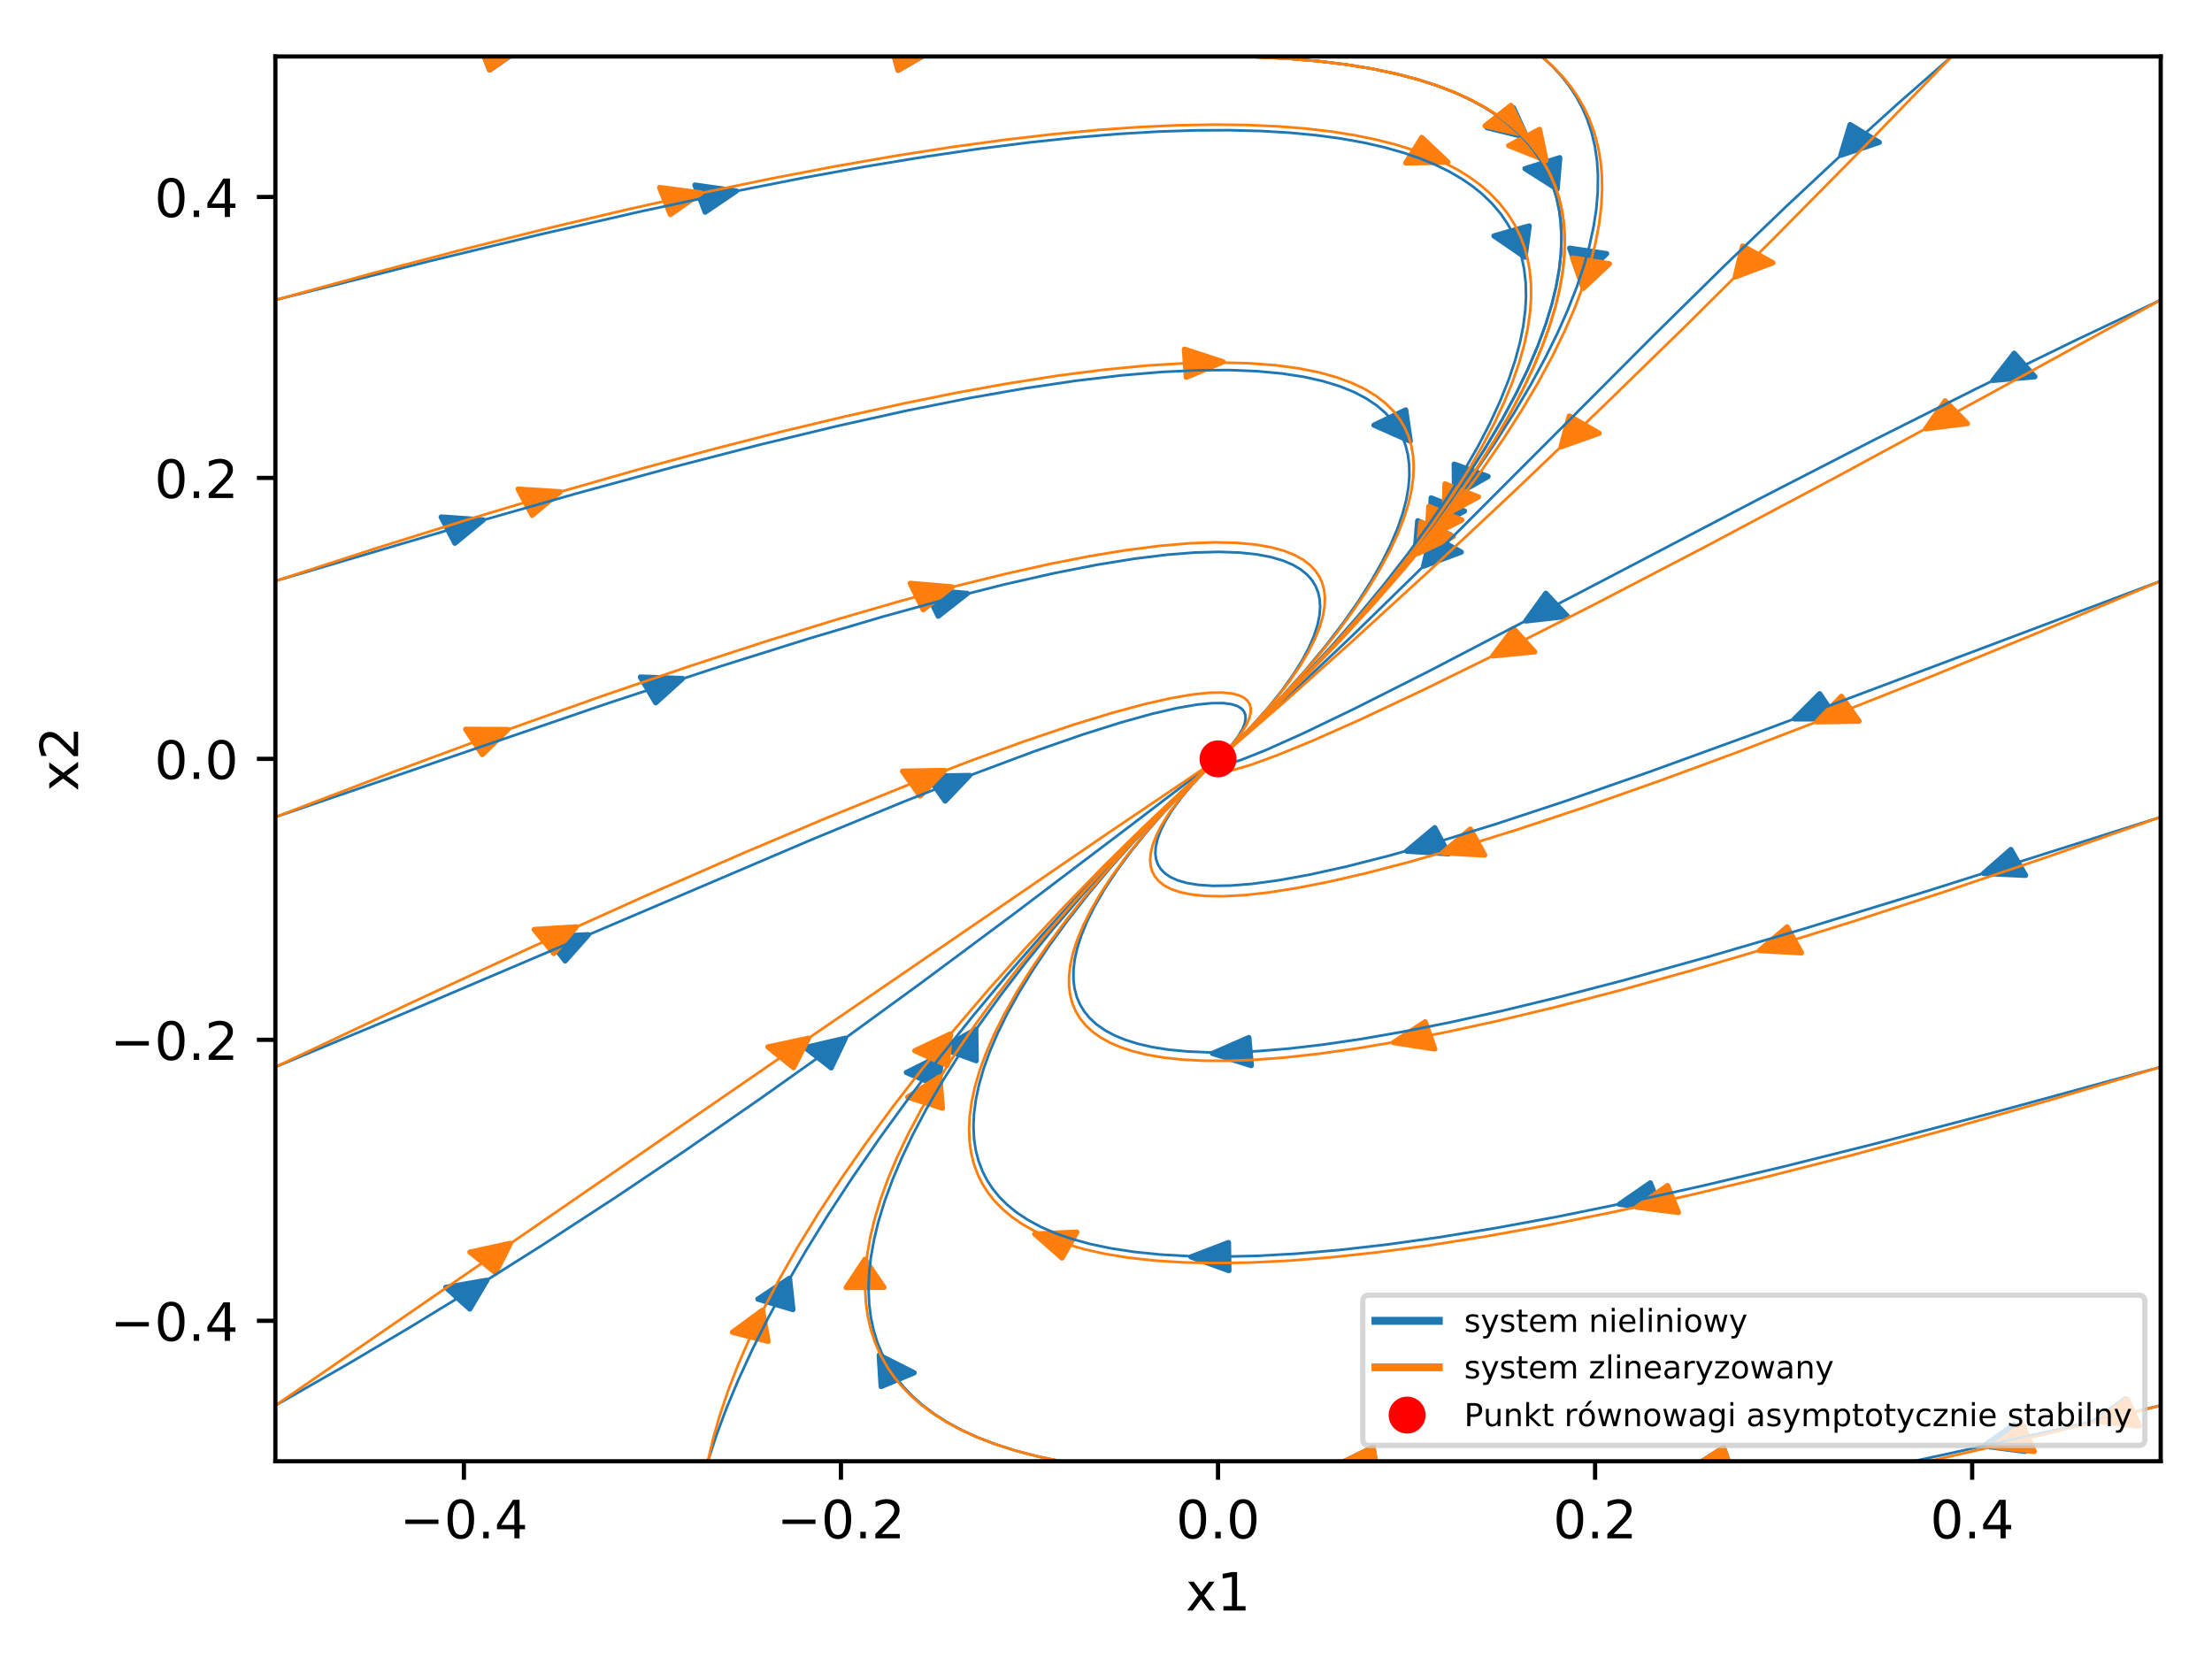 <?xml version="1.0" encoding="utf-8" standalone="no"?>
<!DOCTYPE svg PUBLIC "-//W3C//DTD SVG 1.1//EN"
  "http://www.w3.org/Graphics/SVG/1.1/DTD/svg11.dtd">
<!-- Created with matplotlib (http://matplotlib.org/) -->
<svg height="314pt" version="1.1" viewBox="0 0 419 314" width="419pt" xmlns="http://www.w3.org/2000/svg" xmlns:xlink="http://www.w3.org/1999/xlink">
 <defs>
  <style type="text/css">
*{stroke-linecap:butt;stroke-linejoin:round;}
  </style>
 </defs>
 <g id="figure_1">
  <g id="patch_1">
   <path d="M 0 314.368 
L 419.981 314.368 
L 419.981 0 
L 0 0 
z
" style="fill:#ffffff;"/>
  </g>
  <g id="axes_1">
   <g id="patch_2">
    <path d="M 52.161 276.812 
L 409.281 276.812 
L 409.281 10.7 
L 52.161 10.7 
z
" style="fill:#ffffff;"/>
   </g>
   <g id="patch_3">
    <path clip-path="url(#p55996b7062)" d="M 289.231 26.036 
L 281.646 24.175 
L 284.036 22.38 
L 284.287 22.191 
L 284.288 22.192 
L 286.678 20.397 
z
" style="fill:#1f77b4;stroke:#1f77b4;stroke-linejoin:miter;"/>
   </g>
   <g id="patch_4">
    <path clip-path="url(#p55996b7062)" d="M 270.901 100.269 
L 271.091 94.321 
L 274.088 95.505 
L 274.404 95.629 
L 274.404 95.629 
L 277.402 96.813 
z
" style="fill:#1f77b4;stroke:#1f77b4;stroke-linejoin:miter;"/>
   </g>
   <g id="patch_5">
    <path clip-path="url(#p55996b7062)" d="M 299.427 52.753 
L 297.323 47.013 
L 300.65 47.508 
L 301 47.56 
L 301 47.56 
L 304.327 48.055 
z
" style="fill:#1f77b4;stroke:#1f77b4;stroke-linejoin:miter;"/>
   </g>
   <g id="patch_6">
    <path clip-path="url(#p55996b7062)" d="M 268.063 104.593 
L 268.548 98.654 
L 271.485 99.92 
L 271.794 100.053 
L 271.794 100.053 
L 274.731 101.319 
z
" style="fill:#1f77b4;stroke:#1f77b4;stroke-linejoin:miter;"/>
   </g>
   <g id="patch_7">
    <path clip-path="url(#p55996b7062)" d="M 348.69 29.405 
L 350.451 23.601 
L 353.076 25.202 
L 353.353 25.369 
L 353.352 25.37 
L 355.978 26.971 
z
" style="fill:#1f77b4;stroke:#1f77b4;stroke-linejoin:miter;"/>
   </g>
   <g id="patch_8">
    <path clip-path="url(#p55996b7062)" d="M 269.649 107.252 
L 271.071 101.397 
L 273.787 102.912 
L 274.073 103.071 
L 274.073 103.071 
L 276.789 104.586 
z
" style="fill:#1f77b4;stroke:#1f77b4;stroke-linejoin:miter;"/>
   </g>
   <g id="patch_9">
    <path clip-path="url(#p55996b7062)" d="M 377.518 72.059 
L 381.532 66.915 
L 383.393 69.029 
L 383.591 69.25 
L 383.588 69.251 
L 385.449 71.365 
z
" style="fill:#1f77b4;stroke:#1f77b4;stroke-linejoin:miter;"/>
   </g>
   <g id="patch_10">
    <path clip-path="url(#p55996b7062)" d="M 289.017 117.633 
L 292.805 112.395 
L 294.757 114.462 
L 294.963 114.68 
L 294.962 114.68 
L 296.914 116.748 
z
" style="fill:#1f77b4;stroke:#1f77b4;stroke-linejoin:miter;"/>
   </g>
   <g id="patch_11">
    <path clip-path="url(#p55996b7062)" d="M 339.907 136.184 
L 344.687 131.417 
L 346.21 133.677 
L 346.372 133.913 
L 346.37 133.914 
L 347.893 136.173 
z
" style="fill:#1f77b4;stroke:#1f77b4;stroke-linejoin:miter;"/>
   </g>
   <g id="patch_12">
    <path clip-path="url(#p55996b7062)" d="M 266.449 161.234 
L 271.767 156.795 
L 273.02 159.145 
L 273.153 159.392 
L 273.152 159.392 
L 274.405 161.741 
z
" style="fill:#1f77b4;stroke:#1f77b4;stroke-linejoin:miter;"/>
   </g>
   <g id="patch_13">
    <path clip-path="url(#p55996b7062)" d="M 375.721 165.453 
L 380.902 160.925 
L 382.227 163.252 
L 382.37 163.496 
L 382.366 163.497 
L 383.691 165.824 
z
" style="fill:#1f77b4;stroke:#1f77b4;stroke-linejoin:miter;"/>
   </g>
   <g id="patch_14">
    <path clip-path="url(#p55996b7062)" d="M 229.662 199.554 
L 236.555 196.55 
L 236.777 199.072 
L 236.802 199.338 
L 236.801 199.338 
L 237.023 201.86 
z
" style="fill:#1f77b4;stroke:#1f77b4;stroke-linejoin:miter;"/>
   </g>
   <g id="patch_15">
    <path clip-path="url(#p55996b7062)" d="M 306.751 228.121 
L 312.605 224.074 
L 313.557 226.5 
L 313.659 226.755 
L 313.657 226.756 
L 314.608 229.182 
z
" style="fill:#1f77b4;stroke:#1f77b4;stroke-linejoin:miter;"/>
   </g>
   <g id="patch_16">
    <path clip-path="url(#p55996b7062)" d="M 225.595 238.099 
L 232.699 235.381 
L 232.735 237.909 
L 232.74 238.175 
L 232.739 238.175 
L 232.774 240.703 
z
" style="fill:#1f77b4;stroke:#1f77b4;stroke-linejoin:miter;"/>
   </g>
   <g id="patch_17">
    <path clip-path="url(#p55996b7062)" d="M 396.863 269.137 
L 402.62 265.013 
L 403.629 267.426 
L 403.741 267.679 
L 403.735 267.681 
L 404.745 270.094 
z
" style="fill:#1f77b4;stroke:#1f77b4;stroke-linejoin:miter;"/>
   </g>
   <g id="patch_18">
    <path clip-path="url(#p55996b7062)" d="M 375.737 273.918 
L 381.553 269.841 
L 382.527 272.262 
L 382.635 272.516 
L 382.63 272.517 
L 383.604 274.939 
z
" style="fill:#1f77b4;stroke:#1f77b4;stroke-linejoin:miter;"/>
   </g>
   <g id="patch_19">
    <path clip-path="url(#p55996b7062)" d="M 320.424 278.116 
L 326.475 274.233 
L 327.305 276.684 
L 327.396 276.941 
L 327.393 276.942 
L 328.223 279.393 
z
" style="fill:#1f77b4;stroke:#1f77b4;stroke-linejoin:miter;"/>
   </g>
   <g id="patch_20">
    <path clip-path="url(#p55996b7062)" d="M 253.424 277.452 
L 260.085 274.17 
L 260.493 276.68 
L 260.539 276.944 
L 260.536 276.944 
L 260.945 279.454 
z
" style="fill:#1f77b4;stroke:#1f77b4;stroke-linejoin:miter;"/>
   </g>
   <g id="patch_21">
    <path clip-path="url(#p55996b7062)" d="M 166.547 256.71 
L 173.15 260.057 
L 170.189 261.291 
L 169.878 261.421 
L 169.877 261.42 
L 166.916 262.654 
z
" style="fill:#1f77b4;stroke:#1f77b4;stroke-linejoin:miter;"/>
   </g>
   <g id="patch_22">
    <path clip-path="url(#p55996b7062)" d="M 184.826 194.986 
L 184.912 200.936 
L 181.862 199.83 
L 181.54 199.714 
L 181.541 199.713 
L 178.49 198.607 
z
" style="fill:#1f77b4;stroke:#1f77b4;stroke-linejoin:miter;"/>
   </g>
   <g id="patch_23">
    <path clip-path="url(#p55996b7062)" d="M 149.545 242.148 
L 150.189 248.079 
L 147.042 247.135 
L 146.711 247.036 
L 146.711 247.035 
L 143.564 246.091 
z
" style="fill:#1f77b4;stroke:#1f77b4;stroke-linejoin:miter;"/>
   </g>
   <g id="patch_24">
    <path clip-path="url(#p55996b7062)" d="M 178.324 199.856 
L 177.902 205.798 
L 174.952 204.549 
L 174.641 204.418 
L 174.641 204.418 
L 171.691 203.169 
z
" style="fill:#1f77b4;stroke:#1f77b4;stroke-linejoin:miter;"/>
   </g>
   <g id="patch_25">
    <path clip-path="url(#p55996b7062)" d="M 92.219 242.529 
L 88.995 247.973 
L 86.831 246.026 
L 86.602 245.822 
L 86.604 245.821 
L 84.44 243.874 
z
" style="fill:#1f77b4;stroke:#1f77b4;stroke-linejoin:miter;"/>
   </g>
   <g id="patch_26">
    <path clip-path="url(#p55996b7062)" d="M 160.123 196.679 
L 157.445 202.285 
L 155.095 200.461 
L 154.847 200.27 
L 154.847 200.269 
L 152.498 198.446 
z
" style="fill:#1f77b4;stroke:#1f77b4;stroke-linejoin:miter;"/>
   </g>
   <g id="patch_27">
    <path clip-path="url(#p55996b7062)" d="M 111.464 177.07 
L 107.054 182.031 
L 105.362 179.84 
L 105.182 179.61 
L 105.184 179.609 
L 103.492 177.418 
z
" style="fill:#1f77b4;stroke:#1f77b4;stroke-linejoin:miter;"/>
   </g>
   <g id="patch_28">
    <path clip-path="url(#p55996b7062)" d="M 183.667 146.899 
L 179.033 151.745 
L 177.442 149.512 
L 177.273 149.277 
L 177.274 149.277 
L 175.684 147.044 
z
" style="fill:#1f77b4;stroke:#1f77b4;stroke-linejoin:miter;"/>
   </g>
   <g id="patch_29">
    <path clip-path="url(#p55996b7062)" d="M 129.291 128.538 
L 124.206 133.126 
L 122.832 130.815 
L 122.685 130.572 
L 122.688 130.571 
L 121.314 128.26 
z
" style="fill:#1f77b4;stroke:#1f77b4;stroke-linejoin:miter;"/>
   </g>
   <g id="patch_30">
    <path clip-path="url(#p55996b7062)" d="M 183.224 112.42 
L 177.72 116.731 
L 176.568 114.354 
L 176.445 114.104 
L 176.446 114.103 
L 175.294 111.726 
z
" style="fill:#1f77b4;stroke:#1f77b4;stroke-linejoin:miter;"/>
   </g>
   <g id="patch_31">
    <path clip-path="url(#p55996b7062)" d="M 91.53 98.491 
L 86.167 102.9 
L 84.938 100.544 
L 84.805 100.297 
L 84.808 100.296 
L 83.579 97.94 
z
" style="fill:#1f77b4;stroke:#1f77b4;stroke-linejoin:miter;"/>
   </g>
   <g id="patch_32">
    <path clip-path="url(#p55996b7062)" d="M 267.132 83.571 
L 260.261 80.539 
L 263.113 79.169 
L 263.413 79.025 
L 263.413 79.025 
L 266.265 77.656 
z
" style="fill:#1f77b4;stroke:#1f77b4;stroke-linejoin:miter;"/>
   </g>
   <g id="patch_33">
    <path clip-path="url(#p55996b7062)" d="M 139.483 36.18 
L 133.574 40.183 
L 132.655 37.75 
L 132.555 37.494 
L 132.559 37.493 
L 131.64 35.06 
z
" style="fill:#1f77b4;stroke:#1f77b4;stroke-linejoin:miter;"/>
   </g>
   <g id="patch_34">
    <path clip-path="url(#p55996b7062)" d="M 288.863 48.719 
L 282.989 44.688 
L 286.161 43.791 
L 286.495 43.696 
L 286.495 43.696 
L 289.667 42.799 
z
" style="fill:#1f77b4;stroke:#1f77b4;stroke-linejoin:miter;"/>
   </g>
   <g id="patch_35">
    <path clip-path="url(#p55996b7062)" d="M 98.608 9.221 
L 92.739 13.255 
L 91.796 10.827 
L 91.693 10.572 
L 91.697 10.571 
L 90.755 8.143 
z
" style="fill:#1f77b4;stroke:#1f77b4;stroke-linejoin:miter;"/>
   </g>
   <g id="patch_36">
    <path clip-path="url(#p55996b7062)" d="M 176.429 9.66 
L 170.122 13.309 
L 169.459 10.83 
L 169.386 10.57 
L 169.389 10.569 
L 168.726 8.09 
z
" style="fill:#1f77b4;stroke:#1f77b4;stroke-linejoin:miter;"/>
   </g>
   <g id="patch_37">
    <path clip-path="url(#p55996b7062)" d="M 294.954 35.815 
L 288.875 31.957 
L 291.998 30.968 
L 292.326 30.864 
L 292.327 30.864 
L 295.449 29.876 
z
" style="fill:#1f77b4;stroke:#1f77b4;stroke-linejoin:miter;"/>
   </g>
   <g id="patch_38">
    <path clip-path="url(#p55996b7062)" d="M 275.528 93.873 
L 275.459 87.923 
L 278.507 89.034 
L 278.828 89.151 
L 278.827 89.151 
L 281.875 90.262 
z
" style="fill:#1f77b4;stroke:#1f77b4;stroke-linejoin:miter;"/>
   </g>
   <g id="patch_39">
    <path clip-path="url(#p55996b7062)" d="M 292.84 30.391 
L 285.794 27.59 
L 288.561 26.127 
L 288.852 25.973 
L 288.853 25.973 
L 291.62 24.51 
z
" style="fill:#ff7f0e;stroke:#ff7f0e;stroke-linejoin:miter;"/>
   </g>
   <g id="patch_40">
    <path clip-path="url(#p55996b7062)" d="M 273.571 97.62 
L 273.714 91.671 
L 276.721 92.842 
L 277.038 92.965 
L 277.038 92.965 
L 280.044 94.136 
z
" style="fill:#ff7f0e;stroke:#ff7f0e;stroke-linejoin:miter;"/>
   </g>
   <g id="patch_41">
    <path clip-path="url(#p55996b7062)" d="M 299.892 54.631 
L 297.874 48.874 
L 301.194 49.396 
L 301.543 49.451 
L 301.543 49.451 
L 304.862 49.973 
z
" style="fill:#ff7f0e;stroke:#ff7f0e;stroke-linejoin:miter;"/>
   </g>
   <g id="patch_42">
    <path clip-path="url(#p55996b7062)" d="M 268.569 104.85 
L 269.151 98.916 
L 272.067 100.208 
L 272.374 100.344 
L 272.373 100.344 
L 275.289 101.636 
z
" style="fill:#ff7f0e;stroke:#ff7f0e;stroke-linejoin:miter;"/>
   </g>
   <g id="patch_43">
    <path clip-path="url(#p55996b7062)" d="M 328.687 52.46 
L 330.096 46.603 
L 332.815 48.114 
L 333.102 48.273 
L 333.101 48.274 
L 335.821 49.785 
z
" style="fill:#ff7f0e;stroke:#ff7f0e;stroke-linejoin:miter;"/>
   </g>
   <g id="patch_44">
    <path clip-path="url(#p55996b7062)" d="M 295.703 84.643 
L 297.256 78.806 
L 299.937 80.355 
L 300.22 80.517 
L 300.22 80.518 
L 302.901 82.067 
z
" style="fill:#ff7f0e;stroke:#ff7f0e;stroke-linejoin:miter;"/>
   </g>
   <g id="patch_45">
    <path clip-path="url(#p55996b7062)" d="M 364.788 81.22 
L 368.452 75.933 
L 370.452 77.975 
L 370.665 78.189 
L 370.663 78.19 
L 372.663 80.232 
z
" style="fill:#ff7f0e;stroke:#ff7f0e;stroke-linejoin:miter;"/>
   </g>
   <g id="patch_46">
    <path clip-path="url(#p55996b7062)" d="M 282.782 124.256 
L 286.702 119.072 
L 288.601 121.167 
L 288.802 121.387 
L 288.801 121.387 
L 290.699 123.483 
z
" style="fill:#ff7f0e;stroke:#ff7f0e;stroke-linejoin:miter;"/>
   </g>
   <g id="patch_47">
    <path clip-path="url(#p55996b7062)" d="M 344.156 136.74 
L 348.809 131.905 
L 350.391 134.141 
L 350.56 134.376 
L 350.558 134.377 
L 352.139 136.613 
z
" style="fill:#ff7f0e;stroke:#ff7f0e;stroke-linejoin:miter;"/>
   </g>
   <g id="patch_48">
    <path clip-path="url(#p55996b7062)" d="M 273.265 161.539 
L 278.52 157.058 
L 279.807 159.398 
L 279.943 159.644 
L 279.942 159.644 
L 281.228 161.983 
z
" style="fill:#ff7f0e;stroke:#ff7f0e;stroke-linejoin:miter;"/>
   </g>
   <g id="patch_49">
    <path clip-path="url(#p55996b7062)" d="M 333.273 180.067 
L 338.52 175.582 
L 339.811 177.92 
L 339.949 178.165 
L 339.946 178.166 
L 341.237 180.504 
z
" style="fill:#ff7f0e;stroke:#ff7f0e;stroke-linejoin:miter;"/>
   </g>
   <g id="patch_50">
    <path clip-path="url(#p55996b7062)" d="M 263.959 197.5 
L 269.953 193.569 
L 270.819 196.014 
L 270.912 196.271 
L 270.91 196.271 
L 271.776 198.715 
z
" style="fill:#ff7f0e;stroke:#ff7f0e;stroke-linejoin:miter;"/>
   </g>
   <g id="patch_51">
    <path clip-path="url(#p55996b7062)" d="M 310.059 228.665 
L 315.87 224.584 
L 316.847 227.005 
L 316.953 227.259 
L 316.95 227.26 
L 317.927 229.681 
z
" style="fill:#ff7f0e;stroke:#ff7f0e;stroke-linejoin:miter;"/>
   </g>
   <g id="patch_52">
    <path clip-path="url(#p55996b7062)" d="M 196.006 233.763 
L 203.978 233.412 
L 202.642 235.736 
L 202.502 235.981 
L 202.501 235.981 
L 201.165 238.304 
z
" style="fill:#ff7f0e;stroke:#ff7f0e;stroke-linejoin:miter;"/>
   </g>
   <g id="patch_53">
    <path clip-path="url(#p55996b7062)" d="M 397.333 269.25 
L 402.967 265.032 
L 404.047 267.429 
L 404.166 267.68 
L 404.161 267.681 
L 405.241 270.078 
z
" style="fill:#ff7f0e;stroke:#ff7f0e;stroke-linejoin:miter;"/>
   </g>
   <g id="patch_54">
    <path clip-path="url(#p55996b7062)" d="M 377.45 274.036 
L 383.175 269.888 
L 384.203 272.297 
L 384.316 272.55 
L 384.311 272.551 
L 385.338 274.96 
z
" style="fill:#ff7f0e;stroke:#ff7f0e;stroke-linejoin:miter;"/>
   </g>
   <g id="patch_55">
    <path clip-path="url(#p55996b7062)" d="M 320.432 278.138 
L 326.46 274.235 
L 327.305 276.684 
L 327.397 276.941 
L 327.394 276.942 
L 328.238 279.39 
z
" style="fill:#ff7f0e;stroke:#ff7f0e;stroke-linejoin:miter;"/>
   </g>
   <g id="patch_56">
    <path clip-path="url(#p55996b7062)" d="M 253.425 277.453 
L 260.085 274.17 
L 260.493 276.68 
L 260.539 276.944 
L 260.536 276.944 
L 260.945 279.454 
z
" style="fill:#ff7f0e;stroke:#ff7f0e;stroke-linejoin:miter;"/>
   </g>
   <g id="patch_57">
    <path clip-path="url(#p55996b7062)" d="M 163.827 238.565 
L 167.432 243.875 
L 164.039 243.887 
L 163.682 243.888 
L 163.682 243.888 
L 160.289 243.9 
z
" style="fill:#ff7f0e;stroke:#ff7f0e;stroke-linejoin:miter;"/>
   </g>
   <g id="patch_58">
    <path clip-path="url(#p55996b7062)" d="M 178.025 203.983 
L 178.504 209.923 
L 175.384 208.93 
L 175.055 208.826 
L 175.055 208.826 
L 171.935 207.833 
z
" style="fill:#ff7f0e;stroke:#ff7f0e;stroke-linejoin:miter;"/>
   </g>
   <g id="patch_59">
    <path clip-path="url(#p55996b7062)" d="M 144.439 248.202 
L 145.492 254.1 
L 142.284 253.278 
L 141.946 253.192 
L 141.946 253.191 
L 138.738 252.369 
z
" style="fill:#ff7f0e;stroke:#ff7f0e;stroke-linejoin:miter;"/>
   </g>
   <g id="patch_60">
    <path clip-path="url(#p55996b7062)" d="M 180.032 195.861 
L 179.406 201.793 
L 176.499 200.489 
L 176.193 200.352 
L 176.194 200.352 
L 173.287 199.047 
z
" style="fill:#ff7f0e;stroke:#ff7f0e;stroke-linejoin:miter;"/>
   </g>
   <g id="patch_61">
    <path clip-path="url(#p55996b7062)" d="M 96.686 235.529 
L 93.868 241.096 
L 91.564 239.241 
L 91.32 239.046 
L 91.322 239.045 
L 89.018 237.19 
z
" style="fill:#ff7f0e;stroke:#ff7f0e;stroke-linejoin:miter;"/>
   </g>
   <g id="patch_62">
    <path clip-path="url(#p55996b7062)" d="M 153.136 196.677 
L 150.307 202.242 
L 148.006 200.383 
L 147.763 200.188 
L 147.764 200.188 
L 145.464 198.329 
z
" style="fill:#ff7f0e;stroke:#ff7f0e;stroke-linejoin:miter;"/>
   </g>
   <g id="patch_63">
    <path clip-path="url(#p55996b7062)" d="M 109.144 175.577 
L 104.908 180.621 
L 103.141 178.463 
L 102.953 178.237 
L 102.955 178.236 
L 101.187 176.078 
z
" style="fill:#ff7f0e;stroke:#ff7f0e;stroke-linejoin:miter;"/>
   </g>
   <g id="patch_64">
    <path clip-path="url(#p55996b7062)" d="M 178.943 145.959 
L 174.292 150.796 
L 172.709 148.559 
L 172.541 148.325 
L 172.543 148.324 
L 170.96 146.088 
z
" style="fill:#ff7f0e;stroke:#ff7f0e;stroke-linejoin:miter;"/>
   </g>
   <g id="patch_65">
    <path clip-path="url(#p55996b7062)" d="M 96.196 138.199 
L 91.359 142.934 
L 89.863 140.665 
L 89.703 140.427 
L 89.706 140.426 
L 88.21 138.157 
z
" style="fill:#ff7f0e;stroke:#ff7f0e;stroke-linejoin:miter;"/>
   </g>
   <g id="patch_66">
    <path clip-path="url(#p55996b7062)" d="M 180.36 111.178 
L 174.876 115.504 
L 173.712 113.129 
L 173.588 112.88 
L 173.59 112.879 
L 172.426 110.505 
z
" style="fill:#ff7f0e;stroke:#ff7f0e;stroke-linejoin:miter;"/>
   </g>
   <g id="patch_67">
    <path clip-path="url(#p55996b7062)" d="M 106.111 93.162 
L 100.799 97.605 
L 99.542 95.257 
L 99.407 95.011 
L 99.41 95.01 
L 98.154 92.661 
z
" style="fill:#ff7f0e;stroke:#ff7f0e;stroke-linejoin:miter;"/>
   </g>
   <g id="patch_68">
    <path clip-path="url(#p55996b7062)" d="M 231.67 68.539 
L 224.716 71.464 
L 224.545 68.939 
L 224.526 68.674 
L 224.527 68.674 
L 224.357 66.149 
z
" style="fill:#ff7f0e;stroke:#ff7f0e;stroke-linejoin:miter;"/>
   </g>
   <g id="patch_69">
    <path clip-path="url(#p55996b7062)" d="M 132.814 36.562 
L 126.977 40.623 
L 126.015 38.198 
L 125.91 37.944 
L 125.914 37.943 
L 124.952 35.519 
z
" style="fill:#ff7f0e;stroke:#ff7f0e;stroke-linejoin:miter;"/>
   </g>
   <g id="patch_70">
    <path clip-path="url(#p55996b7062)" d="M 274.262 30.726 
L 266.279 30.866 
L 267.725 28.578 
L 267.876 28.337 
L 267.877 28.338 
L 269.322 26.05 
z
" style="fill:#ff7f0e;stroke:#ff7f0e;stroke-linejoin:miter;"/>
   </g>
   <g id="patch_71">
    <path clip-path="url(#p55996b7062)" d="M 98.584 9.16 
L 92.779 13.246 
L 91.798 10.826 
L 91.69 10.573 
L 91.695 10.572 
L 90.714 8.151 
z
" style="fill:#ff7f0e;stroke:#ff7f0e;stroke-linejoin:miter;"/>
   </g>
   <g id="patch_72">
    <path clip-path="url(#p55996b7062)" d="M 176.427 9.654 
L 170.126 13.309 
L 169.459 10.83 
L 169.386 10.57 
L 169.389 10.569 
L 168.723 8.09 
z
" style="fill:#ff7f0e;stroke:#ff7f0e;stroke-linejoin:miter;"/>
   </g>
   <g id="patch_73">
    <path clip-path="url(#p55996b7062)" d="M 288.956 25.553 
L 281.308 23.841 
L 283.634 22.001 
L 283.878 21.807 
L 283.879 21.807 
L 286.205 19.967 
z
" style="fill:#ff7f0e;stroke:#ff7f0e;stroke-linejoin:miter;"/>
   </g>
   <g id="patch_74">
    <path clip-path="url(#p55996b7062)" d="M 270.329 101.886 
L 270.645 95.94 
L 273.617 97.16 
L 273.93 97.288 
L 273.93 97.288 
L 276.902 98.507 
z
" style="fill:#ff7f0e;stroke:#ff7f0e;stroke-linejoin:miter;"/>
   </g>
   <g id="matplotlib.axis_1">
    <g id="xtick_1">
     <g id="line2d_1">
      <defs>
       <path d="M 0 0 
L 0 3.5 
" id="m7d77190aea" style="stroke:#000000;stroke-width:0.8;"/>
      </defs>
      <g>
       <use style="stroke:#000000;stroke-width:0.8;" x="87.873" xlink:href="#m7d77190aea" y="276.812"/>
      </g>
     </g>
     <g id="text_1">
      <!-- −0.4 -->
      <defs>
       <path d="M 10.594 35.5 
L 73.188 35.5 
L 73.188 27.203 
L 10.594 27.203 
z
" id="DejaVuSans-2212"/>
       <path d="M 31.781 66.406 
Q 24.172 66.406 20.328 58.906 
Q 16.5 51.422 16.5 36.375 
Q 16.5 21.391 20.328 13.891 
Q 24.172 6.391 31.781 6.391 
Q 39.453 6.391 43.281 13.891 
Q 47.125 21.391 47.125 36.375 
Q 47.125 51.422 43.281 58.906 
Q 39.453 66.406 31.781 66.406 
M 31.781 74.219 
Q 44.047 74.219 50.516 64.516 
Q 56.984 54.828 56.984 36.375 
Q 56.984 17.969 50.516 8.266 
Q 44.047 -1.422 31.781 -1.422 
Q 19.531 -1.422 13.062 8.266 
Q 6.594 17.969 6.594 36.375 
Q 6.594 54.828 13.062 64.516 
Q 19.531 74.219 31.781 74.219 
" id="DejaVuSans-30"/>
       <path d="M 10.688 12.406 
L 21 12.406 
L 21 0 
L 10.688 0 
z
" id="DejaVuSans-2e"/>
       <path d="M 37.797 64.312 
L 12.891 25.391 
L 37.797 25.391 
z
M 35.203 72.906 
L 47.609 72.906 
L 47.609 25.391 
L 58.016 25.391 
L 58.016 17.188 
L 47.609 17.188 
L 47.609 0 
L 37.797 0 
L 37.797 17.188 
L 4.891 17.188 
L 4.891 26.703 
z
" id="DejaVuSans-34"/>
      </defs>
      <g transform="translate(75.732 291.41)scale(0.1 -0.1)">
       <use xlink:href="#DejaVuSans-2212"/>
       <use x="83.789" xlink:href="#DejaVuSans-30"/>
       <use x="147.412" xlink:href="#DejaVuSans-2e"/>
       <use x="179.199" xlink:href="#DejaVuSans-34"/>
      </g>
     </g>
    </g>
    <g id="xtick_2">
     <g id="line2d_2">
      <g>
       <use style="stroke:#000000;stroke-width:0.8;" x="159.297" xlink:href="#m7d77190aea" y="276.812"/>
      </g>
     </g>
     <g id="text_2">
      <!-- −0.2 -->
      <defs>
       <path d="M 19.188 8.297 
L 53.609 8.297 
L 53.609 0 
L 7.328 0 
L 7.328 8.297 
Q 12.938 14.109 22.625 23.891 
Q 32.328 33.688 34.812 36.531 
Q 39.547 41.844 41.422 45.531 
Q 43.312 49.219 43.312 52.781 
Q 43.312 58.594 39.234 62.25 
Q 35.156 65.922 28.609 65.922 
Q 23.969 65.922 18.812 64.312 
Q 13.672 62.703 7.812 59.422 
L 7.812 69.391 
Q 13.766 71.781 18.938 73 
Q 24.125 74.219 28.422 74.219 
Q 39.75 74.219 46.484 68.547 
Q 53.219 62.891 53.219 53.422 
Q 53.219 48.922 51.531 44.891 
Q 49.859 40.875 45.406 35.406 
Q 44.188 33.984 37.641 27.219 
Q 31.109 20.453 19.188 8.297 
" id="DejaVuSans-32"/>
      </defs>
      <g transform="translate(147.156 291.41)scale(0.1 -0.1)">
       <use xlink:href="#DejaVuSans-2212"/>
       <use x="83.789" xlink:href="#DejaVuSans-30"/>
       <use x="147.412" xlink:href="#DejaVuSans-2e"/>
       <use x="179.199" xlink:href="#DejaVuSans-32"/>
      </g>
     </g>
    </g>
    <g id="xtick_3">
     <g id="line2d_3">
      <g>
       <use style="stroke:#000000;stroke-width:0.8;" x="230.721" xlink:href="#m7d77190aea" y="276.812"/>
      </g>
     </g>
     <g id="text_3">
      <!-- 0.0 -->
      <g transform="translate(222.769 291.41)scale(0.1 -0.1)">
       <use xlink:href="#DejaVuSans-30"/>
       <use x="63.623" xlink:href="#DejaVuSans-2e"/>
       <use x="95.41" xlink:href="#DejaVuSans-30"/>
      </g>
     </g>
    </g>
    <g id="xtick_4">
     <g id="line2d_4">
      <g>
       <use style="stroke:#000000;stroke-width:0.8;" x="302.145" xlink:href="#m7d77190aea" y="276.812"/>
      </g>
     </g>
     <g id="text_4">
      <!-- 0.2 -->
      <g transform="translate(294.193 291.41)scale(0.1 -0.1)">
       <use xlink:href="#DejaVuSans-30"/>
       <use x="63.623" xlink:href="#DejaVuSans-2e"/>
       <use x="95.41" xlink:href="#DejaVuSans-32"/>
      </g>
     </g>
    </g>
    <g id="xtick_5">
     <g id="line2d_5">
      <g>
       <use style="stroke:#000000;stroke-width:0.8;" x="373.569" xlink:href="#m7d77190aea" y="276.812"/>
      </g>
     </g>
     <g id="text_5">
      <!-- 0.4 -->
      <g transform="translate(365.617 291.41)scale(0.1 -0.1)">
       <use xlink:href="#DejaVuSans-30"/>
       <use x="63.623" xlink:href="#DejaVuSans-2e"/>
       <use x="95.41" xlink:href="#DejaVuSans-34"/>
      </g>
     </g>
    </g>
    <g id="text_6">
     <!-- x1 -->
     <defs>
      <path d="M 54.891 54.688 
L 35.109 28.078 
L 55.906 0 
L 45.312 0 
L 29.391 21.484 
L 13.484 0 
L 2.875 0 
L 24.125 28.609 
L 4.688 54.688 
L 15.281 54.688 
L 29.781 35.203 
L 44.281 54.688 
z
" id="DejaVuSans-78"/>
      <path d="M 12.406 8.297 
L 28.516 8.297 
L 28.516 63.922 
L 10.984 60.406 
L 10.984 69.391 
L 28.422 72.906 
L 38.281 72.906 
L 38.281 8.297 
L 54.391 8.297 
L 54.391 0 
L 12.406 0 
z
" id="DejaVuSans-31"/>
     </defs>
     <g transform="translate(224.58 305.089)scale(0.1 -0.1)">
      <use xlink:href="#DejaVuSans-78"/>
      <use x="59.18" xlink:href="#DejaVuSans-31"/>
     </g>
    </g>
   </g>
   <g id="matplotlib.axis_2">
    <g id="ytick_1">
     <g id="line2d_6">
      <defs>
       <path d="M 0 0 
L -3.5 0 
" id="m147fe83435" style="stroke:#000000;stroke-width:0.8;"/>
      </defs>
      <g>
       <use style="stroke:#000000;stroke-width:0.8;" x="52.161" xlink:href="#m147fe83435" y="250.201"/>
      </g>
     </g>
     <g id="text_7">
      <!-- −0.4 -->
      <g transform="translate(20.878 254)scale(0.1 -0.1)">
       <use xlink:href="#DejaVuSans-2212"/>
       <use x="83.789" xlink:href="#DejaVuSans-30"/>
       <use x="147.412" xlink:href="#DejaVuSans-2e"/>
       <use x="179.199" xlink:href="#DejaVuSans-34"/>
      </g>
     </g>
    </g>
    <g id="ytick_2">
     <g id="line2d_7">
      <g>
       <use style="stroke:#000000;stroke-width:0.8;" x="52.161" xlink:href="#m147fe83435" y="196.978"/>
      </g>
     </g>
     <g id="text_8">
      <!-- −0.2 -->
      <g transform="translate(20.878 200.778)scale(0.1 -0.1)">
       <use xlink:href="#DejaVuSans-2212"/>
       <use x="83.789" xlink:href="#DejaVuSans-30"/>
       <use x="147.412" xlink:href="#DejaVuSans-2e"/>
       <use x="179.199" xlink:href="#DejaVuSans-32"/>
      </g>
     </g>
    </g>
    <g id="ytick_3">
     <g id="line2d_8">
      <g>
       <use style="stroke:#000000;stroke-width:0.8;" x="52.161" xlink:href="#m147fe83435" y="143.756"/>
      </g>
     </g>
     <g id="text_9">
      <!-- 0.0 -->
      <g transform="translate(29.258 147.555)scale(0.1 -0.1)">
       <use xlink:href="#DejaVuSans-30"/>
       <use x="63.623" xlink:href="#DejaVuSans-2e"/>
       <use x="95.41" xlink:href="#DejaVuSans-30"/>
      </g>
     </g>
    </g>
    <g id="ytick_4">
     <g id="line2d_9">
      <g>
       <use style="stroke:#000000;stroke-width:0.8;" x="52.161" xlink:href="#m147fe83435" y="90.534"/>
      </g>
     </g>
     <g id="text_10">
      <!-- 0.2 -->
      <g transform="translate(29.258 94.333)scale(0.1 -0.1)">
       <use xlink:href="#DejaVuSans-30"/>
       <use x="63.623" xlink:href="#DejaVuSans-2e"/>
       <use x="95.41" xlink:href="#DejaVuSans-32"/>
      </g>
     </g>
    </g>
    <g id="ytick_5">
     <g id="line2d_10">
      <g>
       <use style="stroke:#000000;stroke-width:0.8;" x="52.161" xlink:href="#m147fe83435" y="37.311"/>
      </g>
     </g>
     <g id="text_11">
      <!-- 0.4 -->
      <g transform="translate(29.258 41.11)scale(0.1 -0.1)">
       <use xlink:href="#DejaVuSans-30"/>
       <use x="63.623" xlink:href="#DejaVuSans-2e"/>
       <use x="95.41" xlink:href="#DejaVuSans-34"/>
      </g>
     </g>
    </g>
    <g id="text_12">
     <!-- x2 -->
     <g transform="translate(14.798 149.897)rotate(-90)scale(0.1 -0.1)">
      <use xlink:href="#DejaVuSans-78"/>
      <use x="59.18" xlink:href="#DejaVuSans-32"/>
     </g>
    </g>
   </g>
   <g id="line2d_11">
    <path clip-path="url(#p55996b7062)" d="M 230.721 10.7 
L 237.583 10.804 
L 243.907 11.104 
L 249.723 11.585 
L 255.062 12.232 
L 259.949 13.031 
L 264.413 13.97 
L 268.477 15.036 
L 272.165 16.217 
L 275.501 17.503 
L 278.505 18.883 
L 281.2 20.348 
L 283.603 21.889 
L 285.735 23.498 
L 287.613 25.166 
L 289.254 26.887 
L 290.674 28.654 
L 291.889 30.459 
L 293.14 32.762 
L 294.118 35.107 
L 294.849 37.483 
L 295.355 39.883 
L 295.657 42.297 
L 295.778 45.204 
L 295.665 48.111 
L 295.345 51.008 
L 294.746 54.365 
L 293.936 57.684 
L 292.795 61.419 
L 291.287 65.533 
L 289.391 69.977 
L 287.108 74.693 
L 284.456 79.618 
L 281.469 84.679 
L 277.965 90.156 
L 274.016 95.89 
L 269.73 101.714 
L 265.033 107.72 
L 259.944 113.866 
L 254.439 120.161 
L 248.732 126.348 
L 242.893 132.355 
L 237.108 137.988 
L 232.027 142.636 
L 230.721 143.756 
L 230.721 143.756 
" style="fill:none;stroke:#1f77b4;stroke-linecap:square;stroke-width:0.5;"/>
   </g>
   <g id="line2d_12">
    <path clip-path="url(#p55996b7062)" d="M 292.021 10.7 
L 294.051 12.558 
L 295.82 14.473 
L 297.347 16.436 
L 298.649 18.442 
L 299.741 20.484 
L 300.639 22.555 
L 301.509 25.177 
L 302.124 27.826 
L 302.508 30.495 
L 302.684 33.173 
L 302.647 36.391 
L 302.372 39.601 
L 301.887 42.794 
L 301.093 46.487 
L 300.087 50.132 
L 298.722 54.228 
L 296.964 58.73 
L 295.02 63.109 
L 292.697 67.814 
L 290.005 72.785 
L 286.712 78.369 
L 283.111 84.022 
L 279.016 90.024 
L 274.526 96.199 
L 269.543 102.659 
L 264.273 109.124 
L 258.583 115.746 
L 252.574 122.388 
L 246.483 128.787 
L 240.413 134.846 
L 234.678 140.261 
L 230.721 143.756 
L 230.721 143.756 
" style="fill:none;stroke:#1f77b4;stroke-linecap:square;stroke-width:0.5;"/>
   </g>
   <g id="line2d_13">
    <path clip-path="url(#p55996b7062)" d="M 369.7 10.7 
L 359.453 19.671 
L 349.287 28.877 
L 338.468 38.985 
L 326.642 50.352 
L 313.177 63.615 
L 293.366 83.488 
L 268.75 108.13 
L 255.892 120.68 
L 245.336 130.678 
L 236.659 138.599 
L 230.721 143.756 
L 230.721 143.756 
" style="fill:none;stroke:#1f77b4;stroke-linecap:square;stroke-width:0.5;"/>
   </g>
   <g id="line2d_14">
    <path clip-path="url(#p55996b7062)" d="M 409.281 56.826 
L 393.195 64.443 
L 374.499 73.557 
L 354.645 83.509 
L 333.339 94.446 
L 302.579 110.521 
L 270.666 127.146 
L 256.332 134.365 
L 246.533 139.07 
L 239.667 142.137 
L 235.078 143.961 
L 232.306 144.843 
L 230.838 145.101 
L 230.229 145.017 
L 230.061 144.807 
L 230.12 144.499 
L 230.472 144.001 
L 230.721 143.756 
L 230.721 143.756 
" style="fill:none;stroke:#1f77b4;stroke-linecap:square;stroke-width:0.5;"/>
   </g>
   <g id="line2d_15">
    <path clip-path="url(#p55996b7062)" d="M 409.281 110.062 
L 371.551 124.271 
L 333.214 138.664 
L 312.513 146.19 
L 296.749 151.682 
L 283.382 156.09 
L 273.087 159.268 
L 263.301 162.05 
L 255.015 164.161 
L 248.021 165.703 
L 242.142 166.767 
L 237.227 167.429 
L 233.145 167.757 
L 229.78 167.808 
L 227.034 167.632 
L 224.82 167.272 
L 223.06 166.764 
L 221.689 166.14 
L 220.648 165.426 
L 219.888 164.646 
L 219.322 163.733 
L 218.992 162.783 
L 218.85 161.727 
L 218.912 160.49 
L 219.208 159.098 
L 219.776 157.506 
L 220.696 155.628 
L 221.983 153.529 
L 223.691 151.182 
L 225.832 148.624 
L 228.353 145.962 
L 230.721 143.756 
L 230.721 143.756 
" style="fill:none;stroke:#1f77b4;stroke-linecap:square;stroke-width:0.5;"/>
   </g>
   <g id="line2d_16">
    <path clip-path="url(#p55996b7062)" d="M 409.281 154.781 
L 365.356 168.7 
L 341.526 175.997 
L 323.441 181.295 
L 307.523 185.708 
L 295.373 188.865 
L 284.442 191.507 
L 274.605 193.685 
L 265.757 195.446 
L 257.804 196.831 
L 250.666 197.88 
L 244.271 198.626 
L 238.555 199.102 
L 233.459 199.336 
L 228.93 199.355 
L 224.92 199.183 
L 221.382 198.843 
L 218.277 198.355 
L 215.566 197.736 
L 213.213 197.005 
L 211.187 196.176 
L 209.457 195.263 
L 207.777 194.108 
L 206.422 192.875 
L 205.356 191.578 
L 204.547 190.233 
L 203.963 188.852 
L 203.539 187.243 
L 203.338 185.615 
L 203.34 183.778 
L 203.578 181.745 
L 204.071 179.539 
L 204.826 177.188 
L 205.915 174.542 
L 207.347 171.668 
L 209.193 168.488 
L 211.397 165.139 
L 214.047 161.52 
L 217.125 157.693 
L 220.658 153.66 
L 224.512 149.603 
L 228.412 145.816 
L 230.721 143.756 
L 230.721 143.756 
" style="fill:none;stroke:#1f77b4;stroke-linecap:square;stroke-width:0.5;"/>
   </g>
   <g id="line2d_17">
    <path clip-path="url(#p55996b7062)" d="M 409.281 202.12 
L 378.237 210.603 
L 355.132 216.671 
L 337.915 220.98 
L 322.295 224.678 
L 308.084 227.821 
L 295.133 230.459 
L 283.319 232.635 
L 272.54 234.391 
L 262.708 235.763 
L 253.746 236.785 
L 245.587 237.489 
L 238.172 237.902 
L 231.445 238.053 
L 225.357 237.964 
L 219.861 237.66 
L 214.914 237.162 
L 210.477 236.489 
L 206.513 235.659 
L 202.986 234.69 
L 199.863 233.597 
L 197.114 232.395 
L 194.709 231.097 
L 192.623 229.716 
L 190.828 228.262 
L 189.303 226.747 
L 188.023 225.179 
L 186.97 223.568 
L 186.123 221.921 
L 185.353 219.909 
L 184.826 217.868 
L 184.516 215.808 
L 184.395 213.394 
L 184.502 210.979 
L 184.863 208.234 
L 185.44 205.516 
L 186.303 202.507 
L 187.474 199.24 
L 188.963 195.755 
L 190.759 192.1 
L 193.003 188.047 
L 195.67 183.708 
L 198.697 179.21 
L 202.152 174.471 
L 206.037 169.515 
L 210.389 164.326 
L 215.153 159 
L 220.115 153.788 
L 225.151 148.818 
L 229.681 144.648 
L 230.721 143.756 
L 230.721 143.756 
" style="fill:none;stroke:#1f77b4;stroke-linecap:square;stroke-width:0.5;"/>
   </g>
   <g id="line2d_18">
    <path clip-path="url(#p55996b7062)" d="M 409.281 266.243 
L 403.688 267.552 
L 398.226 268.821 
L 392.891 270.049 
L 387.679 271.238 
L 382.583 272.389 
L 377.601 273.502 
L 372.728 274.578 
L 367.96 275.618 
L 363.293 276.623 
L 358.724 277.594 
" style="fill:none;stroke:#1f77b4;stroke-linecap:square;stroke-width:0.5;"/>
   </g>
   <g id="line2d_19">
    <path clip-path="url(#p55996b7062)" d="M 327.353 276.812 
L 323.601 277.518 
" style="fill:none;stroke:#1f77b4;stroke-linecap:square;stroke-width:0.5;"/>
   </g>
   <g id="line2d_20">
    <path clip-path="url(#p55996b7062)" d="M 260.517 276.812 
L 258.156 277.025 
" style="fill:none;stroke:#1f77b4;stroke-linecap:square;stroke-width:0.5;"/>
   </g>
   <g id="line2d_21">
    <path clip-path="url(#p55996b7062)" d="M 200.925 276.812 
L 196.386 275.855 
L 192.253 274.769 
L 188.503 273.566 
L 185.112 272.256 
L 182.057 270.85 
L 179.319 269.358 
L 176.876 267.789 
L 174.71 266.151 
L 172.802 264.452 
L 171.135 262.701 
L 169.693 260.902 
L 168.46 259.065 
L 167.191 256.72 
L 166.199 254.334 
L 165.459 251.916 
L 164.947 249.474 
L 164.642 247.017 
L 164.522 244.059 
L 164.64 241.101 
L 164.968 238.153 
L 165.58 234.739 
L 166.405 231.361 
L 167.567 227.561 
L 169.103 223.376 
L 170.831 219.301 
L 172.92 214.915 
L 175.366 210.276 
L 178.382 205.059 
L 181.701 199.772 
L 185.494 194.154 
L 189.67 188.369 
L 194.318 182.313 
L 199.442 176.016 
L 204.918 169.65 
L 210.635 163.35 
L 216.563 157.152 
L 222.43 151.337 
L 227.866 146.255 
L 230.721 143.756 
L 230.721 143.756 
" style="fill:none;stroke:#1f77b4;stroke-linecap:square;stroke-width:0.5;"/>
   </g>
   <g id="line2d_22">
    <path clip-path="url(#p55996b7062)" d="M 134.089 276.812 
L 135.725 271.813 
L 137.557 266.905 
L 139.846 261.419 
L 142.616 255.416 
L 145.54 249.605 
L 148.913 243.383 
L 152.714 236.832 
L 156.908 230.044 
L 161.44 223.114 
L 166.584 215.659 
L 172.228 207.894 
L 178.225 200.041 
L 184.406 192.317 
L 190.845 184.619 
L 197.496 177.01 
L 204.362 169.489 
L 211.312 162.205 
L 218.126 155.383 
L 224.551 149.259 
L 229.911 144.44 
L 230.721 143.756 
L 230.721 143.756 
" style="fill:none;stroke:#1f77b4;stroke-linecap:square;stroke-width:0.5;"/>
   </g>
   <g id="line2d_23">
    <path clip-path="url(#p55996b7062)" d="M 52.161 266.243 
L 65.602 258.566 
L 77.622 251.457 
L 90.145 243.804 
L 102.814 235.809 
L 116.63 226.805 
L 129.728 218.004 
L 143.868 208.228 
L 158.804 197.616 
L 174.458 186.216 
L 192.257 172.973 
L 214.843 155.871 
L 230.721 143.756 
L 230.721 143.756 
" style="fill:none;stroke:#1f77b4;stroke-linecap:square;stroke-width:0.5;"/>
   </g>
   <g id="line2d_24">
    <path clip-path="url(#p55996b7062)" d="M 52.161 202.12 
L 75.955 192.204 
L 105.271 179.725 
L 153.841 159.01 
L 171.05 151.92 
L 184.912 146.443 
L 196.094 142.269 
L 205.101 139.143 
L 212.33 136.862 
L 218.1 135.255 
L 222.962 134.128 
L 226.713 133.479 
L 229.569 133.199 
L 231.707 133.195 
L 233.272 133.398 
L 234.382 133.749 
L 235.133 134.203 
L 235.627 134.761 
L 235.888 135.402 
L 235.943 136.139 
L 235.784 137.024 
L 235.354 138.111 
L 234.577 139.442 
L 233.39 141.015 
L 231.782 142.766 
L 230.721 143.756 
L 230.721 143.756 
" style="fill:none;stroke:#1f77b4;stroke-linecap:square;stroke-width:0.5;"/>
   </g>
   <g id="line2d_25">
    <path clip-path="url(#p55996b7062)" d="M 52.161 154.781 
L 115.253 133.191 
L 136.592 126.182 
L 152.888 121.067 
L 167.072 116.86 
L 179.441 113.443 
L 190.231 110.715 
L 199.635 108.588 
L 207.817 106.984 
L 214.918 105.836 
L 221.059 105.081 
L 226.349 104.667 
L 230.882 104.545 
L 234.743 104.673 
L 238.01 105.013 
L 240.751 105.531 
L 243.026 106.199 
L 244.892 106.99 
L 246.398 107.882 
L 247.588 108.853 
L 248.501 109.887 
L 249.174 110.968 
L 249.683 112.224 
L 249.967 113.507 
L 250.062 114.946 
L 249.946 116.528 
L 249.573 118.374 
L 248.904 120.446 
L 247.934 122.69 
L 246.619 125.159 
L 244.932 127.852 
L 242.762 130.882 
L 240.194 134.08 
L 237.164 137.488 
L 233.863 140.864 
L 230.814 143.679 
L 230.721 143.756 
L 230.721 143.756 
" style="fill:none;stroke:#1f77b4;stroke-linecap:square;stroke-width:0.5;"/>
   </g>
   <g id="line2d_26">
    <path clip-path="url(#p55996b7062)" d="M 52.161 110.062 
L 84.869 100.421 
L 109.261 93.464 
L 127.636 88.453 
L 144.036 84.217 
L 158.718 80.676 
L 171.887 77.756 
L 183.708 75.395 
L 194.319 73.534 
L 203.835 72.123 
L 212.357 71.115 
L 219.974 70.468 
L 226.765 70.142 
L 232.801 70.103 
L 238.147 70.318 
L 242.863 70.757 
L 247.004 71.395 
L 250.621 72.206 
L 253.758 73.167 
L 256.461 74.259 
L 258.769 75.463 
L 260.719 76.762 
L 262.344 78.14 
L 263.676 79.585 
L 264.744 81.083 
L 265.575 82.624 
L 266.192 84.197 
L 266.672 86.061 
L 266.924 87.943 
L 266.971 90.104 
L 266.797 92.261 
L 266.379 94.668 
L 265.688 97.3 
L 264.712 100.128 
L 263.451 103.112 
L 261.799 106.442 
L 259.765 110.027 
L 257.261 113.963 
L 254.372 118.076 
L 250.987 122.49 
L 247.242 127.003 
L 243.044 131.706 
L 238.573 136.375 
L 234.113 140.714 
L 230.721 143.756 
L 230.721 143.756 
" style="fill:none;stroke:#1f77b4;stroke-linecap:square;stroke-width:0.5;"/>
   </g>
   <g id="line2d_27">
    <path clip-path="url(#p55996b7062)" d="M 52.161 56.826 
L 81.19 49.507 
L 102.606 44.341 
L 121.911 39.934 
L 139.393 36.211 
L 152.214 33.682 
L 164.102 31.522 
L 175.131 29.702 
L 185.369 28.2 
L 194.87 26.992 
L 203.685 26.056 
L 211.858 25.374 
L 219.429 24.926 
L 226.435 24.695 
L 232.908 24.665 
L 238.88 24.82 
L 244.38 25.147 
L 249.436 25.63 
L 254.072 26.258 
L 258.314 27.018 
L 262.185 27.899 
L 265.706 28.89 
L 268.899 29.981 
L 271.784 31.163 
L 274.38 32.426 
L 276.704 33.763 
L 278.776 35.165 
L 280.61 36.625 
L 282.592 38.522 
L 284.258 40.487 
L 285.632 42.508 
L 286.741 44.575 
L 287.608 46.679 
L 288.254 48.811 
L 288.7 50.964 
L 288.997 53.564 
L 289.061 56.171 
L 288.921 58.777 
L 288.531 61.804 
L 287.93 64.805 
L 287.026 68.189 
L 285.778 71.925 
L 284.166 75.969 
L 282.185 80.269 
L 279.85 84.768 
L 277.192 89.399 
L 274.045 94.418 
L 270.475 99.68 
L 266.577 105.031 
L 262.101 110.788 
L 257.288 116.609 
L 252.136 122.491 
L 246.631 128.436 
L 241.056 134.129 
L 235.589 139.397 
L 231.039 143.49 
L 230.721 143.756 
L 230.721 143.756 
" style="fill:none;stroke:#1f77b4;stroke-linecap:square;stroke-width:0.5;"/>
   </g>
   <g id="line2d_28">
    <path clip-path="url(#p55996b7062)" d="M 91.742 10.7 
L 96.466 9.682 
" style="fill:none;stroke:#1f77b4;stroke-linecap:square;stroke-width:0.5;"/>
   </g>
   <g id="line2d_29">
    <path clip-path="url(#p55996b7062)" d="M 169.421 10.7 
L 172.422 10.254 
" style="fill:none;stroke:#1f77b4;stroke-linecap:square;stroke-width:0.5;"/>
   </g>
   <g id="line2d_30">
    <path clip-path="url(#p55996b7062)" d="M 230.721 10.7 
L 237.583 10.804 
L 243.907 11.104 
L 249.723 11.585 
L 255.062 12.232 
L 259.949 13.031 
L 264.413 13.97 
L 268.477 15.036 
L 272.165 16.217 
L 275.501 17.503 
L 278.505 18.883 
L 281.2 20.348 
L 283.603 21.889 
L 285.735 23.498 
L 287.613 25.166 
L 289.254 26.887 
L 290.674 28.654 
L 291.889 30.459 
L 293.14 32.762 
L 294.118 35.107 
L 294.849 37.483 
L 295.355 39.883 
L 295.657 42.297 
L 295.778 45.204 
L 295.665 48.111 
L 295.345 51.008 
L 294.746 54.365 
L 293.936 57.684 
L 292.795 61.419 
L 291.287 65.533 
L 289.391 69.977 
L 287.108 74.693 
L 284.456 79.618 
L 281.469 84.679 
L 277.965 90.156 
L 274.016 95.89 
L 269.73 101.714 
L 265.033 107.72 
L 259.944 113.866 
L 254.439 120.161 
L 248.732 126.348 
L 242.893 132.355 
L 237.108 137.988 
L 232.027 142.636 
L 230.721 143.756 
L 230.721 143.756 
" style="fill:none;stroke:#1f77b4;stroke-linecap:square;stroke-width:0.5;"/>
   </g>
   <g id="line2d_31">
    <path clip-path="url(#p55996b7062)" d="M 230.721 143.756 
" style="fill:none;stroke:#1f77b4;stroke-linecap:square;stroke-width:1.5;"/>
   </g>
   <g id="line2d_32">
    <path clip-path="url(#p55996b7062)" d="M 230.721 10.7 
L 237.583 10.804 
L 243.907 11.104 
L 249.725 11.585 
L 255.066 12.232 
L 259.96 13.032 
L 264.431 13.971 
L 268.508 15.037 
L 272.213 16.22 
L 275.569 17.507 
L 278.598 18.89 
L 281.32 20.358 
L 283.756 21.903 
L 285.923 23.517 
L 287.838 25.192 
L 289.518 26.92 
L 290.979 28.695 
L 292.235 30.51 
L 293.537 32.827 
L 294.566 35.187 
L 295.345 37.581 
L 295.897 40 
L 296.241 42.435 
L 296.406 45.369 
L 296.33 48.305 
L 296.04 51.233 
L 295.465 54.626 
L 294.669 57.983 
L 293.53 61.763 
L 292.189 65.468 
L 290.484 69.534 
L 288.402 73.911 
L 285.946 78.539 
L 283.138 83.353 
L 279.777 88.646 
L 276.158 93.927 
L 272.129 99.426 
L 267.584 105.256 
L 262.513 111.388 
L 257.037 117.653 
L 251.27 123.914 
L 245.242 130.132 
L 239.107 136.142 
L 233.444 141.387 
L 230.721 143.756 
L 230.721 143.756 
" style="fill:none;stroke:#ff7f0e;stroke-linecap:square;stroke-width:0.5;"/>
   </g>
   <g id="line2d_33">
    <path clip-path="url(#p55996b7062)" d="M 292.021 10.7 
L 294.124 12.559 
L 295.967 14.477 
L 297.569 16.446 
L 298.945 18.46 
L 300.11 20.511 
L 301.079 22.594 
L 302.034 25.234 
L 302.729 27.905 
L 303.187 30.597 
L 303.429 33.302 
L 303.475 36.013 
L 303.297 39.262 
L 302.894 42.499 
L 302.173 46.246 
L 301.219 49.949 
L 299.89 54.113 
L 298.348 58.191 
L 296.409 62.663 
L 294.062 67.471 
L 291.31 72.552 
L 288.18 77.83 
L 284.716 83.229 
L 280.711 89.04 
L 276.257 95.089 
L 271.484 101.195 
L 266.097 107.713 
L 260.404 114.246 
L 254.249 120.963 
L 247.874 127.586 
L 241.382 134.007 
L 235.23 139.784 
L 230.721 143.756 
L 230.721 143.756 
" style="fill:none;stroke:#ff7f0e;stroke-linecap:square;stroke-width:0.5;"/>
   </g>
   <g id="line2d_34">
    <path clip-path="url(#p55996b7062)" d="M 369.7 10.7 
L 352.756 28.185 
L 336.049 45.1 
L 319.354 61.685 
L 302.814 77.801 
L 286.446 93.437 
L 270.914 107.969 
L 256.185 121.447 
L 243.125 133.102 
L 232.971 141.883 
L 230.721 143.756 
L 230.721 143.756 
" style="fill:none;stroke:#ff7f0e;stroke-linecap:square;stroke-width:0.5;"/>
   </g>
   <g id="line2d_35">
    <path clip-path="url(#p55996b7062)" d="M 409.281 56.826 
L 376.416 74.89 
L 347.611 90.485 
L 322.825 103.666 
L 301.894 114.561 
L 283.753 123.757 
L 269.249 130.868 
L 257.453 136.407 
L 248.564 140.348 
L 241.819 143.111 
L 236.943 144.882 
L 233.612 145.871 
L 231.489 146.284 
L 230.286 146.309 
L 229.699 146.12 
L 229.476 145.836 
L 229.472 145.459 
L 229.713 144.914 
L 230.316 144.148 
L 230.721 143.756 
L 230.721 143.756 
" style="fill:none;stroke:#ff7f0e;stroke-linecap:square;stroke-width:0.5;"/>
   </g>
   <g id="line2d_36">
    <path clip-path="url(#p55996b7062)" d="M 409.281 110.062 
L 385.705 119.99 
L 364.699 128.591 
L 346.008 136.01 
L 329.398 142.377 
L 314.661 147.812 
L 300.084 152.941 
L 287.395 157.157 
L 276.376 160.58 
L 266.834 163.314 
L 258.596 165.453 
L 251.509 167.079 
L 245.436 168.264 
L 240.254 169.072 
L 235.855 169.56 
L 231.768 169.785 
L 228.413 169.734 
L 225.687 169.457 
L 223.501 168.997 
L 221.776 168.392 
L 220.445 167.674 
L 219.448 166.869 
L 218.735 166.001 
L 218.259 165.089 
L 217.964 164.054 
L 217.865 162.907 
L 217.981 161.57 
L 218.342 160.071 
L 218.989 158.362 
L 219.962 156.432 
L 221.314 154.252 
L 223.116 151.783 
L 225.364 149.096 
L 227.984 146.317 
L 230.589 143.867 
L 230.721 143.756 
L 230.721 143.756 
" style="fill:none;stroke:#ff7f0e;stroke-linecap:square;stroke-width:0.5;"/>
   </g>
   <g id="line2d_37">
    <path clip-path="url(#p55996b7062)" d="M 409.281 154.781 
L 387.957 162.281 
L 368.511 168.869 
L 350.796 174.627 
L 334.678 179.63 
L 320.029 183.945 
L 306.734 187.636 
L 294.685 190.761 
L 283.781 193.373 
L 273.931 195.521 
L 265.047 197.251 
L 257.052 198.604 
L 249.872 199.618 
L 243.438 200.327 
L 237.689 200.765 
L 232.567 200.96 
L 228.017 200.939 
L 223.991 200.726 
L 220.443 200.344 
L 217.331 199.813 
L 214.617 199.153 
L 212.264 198.379 
L 210.24 197.507 
L 208.514 196.552 
L 207.058 195.525 
L 205.668 194.253 
L 204.574 192.917 
L 203.742 191.53 
L 203.143 190.106 
L 202.706 188.448 
L 202.5 186.771 
L 202.502 184.877 
L 202.747 182.782 
L 203.257 180.508 
L 204.036 178.086 
L 205.163 175.359 
L 206.644 172.399 
L 208.451 169.289 
L 210.731 165.825 
L 213.378 162.21 
L 216.492 158.336 
L 220.045 154.273 
L 223.932 150.166 
L 227.934 146.256 
L 230.721 143.756 
L 230.721 143.756 
" style="fill:none;stroke:#ff7f0e;stroke-linecap:square;stroke-width:0.5;"/>
   </g>
   <g id="line2d_38">
    <path clip-path="url(#p55996b7062)" d="M 409.281 202.12 
L 388.354 208.378 
L 369.045 213.886 
L 351.244 218.704 
L 334.85 222.884 
L 319.768 226.479 
L 305.91 229.535 
L 293.192 232.096 
L 281.536 234.203 
L 270.868 235.895 
L 261.119 237.206 
L 252.226 238.171 
L 244.128 238.819 
L 236.769 239.179 
L 230.096 239.278 
L 224.059 239.14 
L 218.613 238.789 
L 213.713 238.245 
L 209.321 237.528 
L 205.397 236.656 
L 201.907 235.646 
L 198.818 234.514 
L 196.098 233.274 
L 193.72 231.938 
L 191.656 230.52 
L 189.881 229.031 
L 188.372 227.48 
L 187.108 225.878 
L 186.068 224.233 
L 185.233 222.553 
L 184.477 220.502 
L 183.963 218.422 
L 183.666 216.324 
L 183.563 213.866 
L 183.688 211.408 
L 184.073 208.615 
L 184.676 205.851 
L 185.572 202.792 
L 186.785 199.472 
L 188.324 195.932 
L 190.178 192.223 
L 192.493 188.113 
L 195.241 183.718 
L 198.357 179.169 
L 201.907 174.384 
L 205.888 169.392 
L 210.331 164.18 
L 215.171 158.849 
L 220.334 153.499 
L 225.514 148.45 
L 230.064 144.313 
L 230.721 143.756 
L 230.721 143.756 
" style="fill:none;stroke:#ff7f0e;stroke-linecap:square;stroke-width:0.5;"/>
   </g>
   <g id="line2d_39">
    <path clip-path="url(#p55996b7062)" d="M 409.281 266.243 
L 404.109 267.554 
L 399.022 268.827 
L 394.02 270.062 
L 389.1 271.261 
L 384.262 272.423 
L 379.504 273.55 
L 374.826 274.641 
L 370.227 275.697 
L 365.704 276.72 
L 361.258 277.709 
" style="fill:none;stroke:#ff7f0e;stroke-linecap:square;stroke-width:0.5;"/>
   </g>
   <g id="line2d_40">
    <path clip-path="url(#p55996b7062)" d="M 327.353 276.812 
L 323.667 277.518 
" style="fill:none;stroke:#ff7f0e;stroke-linecap:square;stroke-width:0.5;"/>
   </g>
   <g id="line2d_41">
    <path clip-path="url(#p55996b7062)" d="M 260.517 276.812 
L 258.158 277.025 
" style="fill:none;stroke:#ff7f0e;stroke-linecap:square;stroke-width:0.5;"/>
   </g>
   <g id="line2d_42">
    <path clip-path="url(#p55996b7062)" d="M 200.925 276.812 
L 196.376 275.855 
L 192.229 274.769 
L 188.461 273.564 
L 185.047 272.253 
L 181.966 270.845 
L 179.197 269.349 
L 176.72 267.776 
L 174.517 266.133 
L 172.569 264.428 
L 170.86 262.669 
L 169.375 260.862 
L 168.098 259.014 
L 166.774 256.655 
L 165.728 254.252 
L 164.936 251.815 
L 164.377 249.353 
L 164.028 246.874 
L 163.861 243.888 
L 163.939 240.899 
L 164.235 237.919 
L 164.822 234.466 
L 165.633 231.049 
L 166.793 227.202 
L 168.159 223.431 
L 169.895 219.292 
L 172.015 214.838 
L 174.515 210.127 
L 177.373 205.228 
L 180.549 200.214 
L 184.233 194.812 
L 188.342 189.184 
L 192.98 183.217 
L 197.954 177.181 
L 203.398 170.925 
L 209.213 164.581 
L 215.274 158.296 
L 221.423 152.235 
L 227.255 146.791 
L 230.721 143.756 
L 230.721 143.756 
" style="fill:none;stroke:#ff7f0e;stroke-linecap:square;stroke-width:0.5;"/>
   </g>
   <g id="line2d_43">
    <path clip-path="url(#p55996b7062)" d="M 134.089 276.812 
L 135.087 272.513 
L 136.296 268.264 
L 137.938 263.38 
L 139.789 258.588 
L 142.115 253.235 
L 144.621 248.027 
L 147.604 242.352 
L 151.062 236.286 
L 154.973 229.917 
L 159.295 223.336 
L 163.965 216.644 
L 169.254 209.479 
L 174.697 202.477 
L 180.813 194.983 
L 187.343 187.345 
L 194.243 179.624 
L 201.524 171.82 
L 209.041 164.097 
L 216.54 156.714 
L 223.668 150.003 
L 229.662 144.65 
L 230.721 143.756 
L 230.721 143.756 
" style="fill:none;stroke:#ff7f0e;stroke-linecap:square;stroke-width:0.5;"/>
   </g>
   <g id="line2d_44">
    <path clip-path="url(#p55996b7062)" d="M 52.161 266.243 
L 151.401 197.87 
L 209.945 157.778 
L 230.721 143.756 
L 230.721 143.756 
" style="fill:none;stroke:#ff7f0e;stroke-linecap:square;stroke-width:0.5;"/>
   </g>
   <g id="line2d_45">
    <path clip-path="url(#p55996b7062)" d="M 52.161 202.12 
L 78.223 189.807 
L 100.942 179.31 
L 122.547 169.58 
L 141.06 161.492 
L 156.889 154.808 
L 171.518 148.879 
L 183.782 144.15 
L 194.029 140.425 
L 203.201 137.329 
L 210.682 135.038 
L 216.747 133.401 
L 221.632 132.293 
L 225.798 131.571 
L 229.031 131.233 
L 231.503 131.192 
L 233.357 131.375 
L 234.714 131.725 
L 235.672 132.194 
L 236.311 132.747 
L 236.718 133.397 
L 236.909 134.125 
L 236.897 135.003 
L 236.646 136.043 
L 236.094 137.309 
L 235.179 138.813 
L 233.845 140.556 
L 232.095 142.467 
L 230.721 143.756 
L 230.721 143.756 
" style="fill:none;stroke:#ff7f0e;stroke-linecap:square;stroke-width:0.5;"/>
   </g>
   <g id="line2d_46">
    <path clip-path="url(#p55996b7062)" d="M 52.161 154.781 
L 74.921 146.071 
L 95.42 138.489 
L 113.859 131.921 
L 130.424 126.265 
L 145.283 121.428 
L 158.591 117.325 
L 170.49 113.879 
L 181.11 111.019 
L 190.569 108.683 
L 198.976 106.812 
L 206.43 105.355 
L 213.021 104.263 
L 219.603 103.409 
L 225.278 102.92 
L 230.145 102.744 
L 234.297 102.837 
L 237.813 103.158 
L 240.767 103.671 
L 243.226 104.346 
L 245.247 105.153 
L 246.883 106.07 
L 248.182 107.073 
L 249.185 108.146 
L 249.931 109.27 
L 250.453 110.431 
L 250.81 111.768 
L 250.965 113.272 
L 250.893 114.93 
L 250.582 116.722 
L 249.986 118.764 
L 249.083 121.009 
L 247.817 123.521 
L 246.217 126.194 
L 244.141 129.21 
L 241.616 132.466 
L 238.673 135.887 
L 235.367 139.385 
L 232 142.629 
L 230.721 143.756 
L 230.721 143.756 
" style="fill:none;stroke:#ff7f0e;stroke-linecap:square;stroke-width:0.5;"/>
   </g>
   <g id="line2d_47">
    <path clip-path="url(#p55996b7062)" d="M 52.161 110.062 
L 71.513 103.774 
L 89.401 98.18 
L 105.924 93.227 
L 121.171 88.865 
L 135.227 85.049 
L 148.174 81.735 
L 160.084 78.885 
L 171.029 76.46 
L 181.075 74.426 
L 190.283 72.75 
L 200.307 71.17 
L 209.301 70.015 
L 217.35 69.241 
L 224.535 68.806 
L 230.928 68.676 
L 236.598 68.814 
L 241.606 69.191 
L 246.012 69.779 
L 249.867 70.55 
L 253.221 71.483 
L 256.12 72.556 
L 258.605 73.748 
L 260.714 75.043 
L 262.483 76.425 
L 263.944 77.879 
L 265.128 79.392 
L 266.061 80.952 
L 266.768 82.549 
L 267.34 84.445 
L 267.669 86.364 
L 267.786 88.296 
L 267.696 90.504 
L 267.35 92.973 
L 266.79 95.412 
L 265.964 98.07 
L 264.753 101.169 
L 263.244 104.394 
L 261.335 107.924 
L 259.055 111.658 
L 256.332 115.678 
L 253.146 119.971 
L 249.561 124.423 
L 245.55 129.049 
L 241.128 133.805 
L 236.501 138.453 
L 232.144 142.521 
L 230.721 143.756 
L 230.721 143.756 
" style="fill:none;stroke:#ff7f0e;stroke-linecap:square;stroke-width:0.5;"/>
   </g>
   <g id="line2d_48">
    <path clip-path="url(#p55996b7062)" d="M 52.161 56.826 
L 70.508 51.78 
L 87.691 47.264 
L 103.773 43.243 
L 118.813 39.686 
L 132.869 36.562 
L 145.995 33.843 
L 158.242 31.503 
L 169.659 29.514 
L 180.292 27.855 
L 190.185 26.501 
L 199.38 25.431 
L 207.916 24.626 
L 215.83 24.066 
L 223.16 23.733 
L 229.937 23.609 
L 236.194 23.681 
L 241.962 23.931 
L 247.269 24.346 
L 252.143 24.913 
L 256.609 25.619 
L 260.692 26.452 
L 264.415 27.402 
L 267.8 28.458 
L 270.867 29.609 
L 273.637 30.848 
L 276.129 32.165 
L 278.358 33.552 
L 280.343 35.002 
L 282.099 36.508 
L 283.995 38.459 
L 285.584 40.474 
L 286.891 42.544 
L 287.94 44.657 
L 288.753 46.804 
L 289.351 48.978 
L 289.752 51.171 
L 290 53.817 
L 290.018 56.468 
L 289.833 59.116 
L 289.392 62.189 
L 288.741 65.233 
L 287.777 68.664 
L 286.462 72.448 
L 284.951 76.136 
L 283.094 80.109 
L 280.895 84.313 
L 278.157 89.042 
L 275.123 93.833 
L 271.639 98.918 
L 267.583 104.423 
L 263.115 110.096 
L 258.26 115.893 
L 253.008 121.818 
L 247.339 127.87 
L 241.552 133.724 
L 235.835 139.194 
L 231.064 143.47 
L 230.721 143.756 
L 230.721 143.756 
" style="fill:none;stroke:#ff7f0e;stroke-linecap:square;stroke-width:0.5;"/>
   </g>
   <g id="line2d_49">
    <path clip-path="url(#p55996b7062)" d="M 91.742 10.7 
L 96.269 9.681 
" style="fill:none;stroke:#ff7f0e;stroke-linecap:square;stroke-width:0.5;"/>
   </g>
   <g id="line2d_50">
    <path clip-path="url(#p55996b7062)" d="M 169.421 10.7 
L 172.406 10.254 
" style="fill:none;stroke:#ff7f0e;stroke-linecap:square;stroke-width:0.5;"/>
   </g>
   <g id="line2d_51">
    <path clip-path="url(#p55996b7062)" d="M 230.721 10.7 
L 237.583 10.804 
L 243.907 11.104 
L 249.725 11.585 
L 255.066 12.232 
L 259.96 13.032 
L 264.431 13.971 
L 268.508 15.037 
L 272.213 16.22 
L 275.569 17.507 
L 278.598 18.89 
L 281.32 20.358 
L 283.756 21.903 
L 285.923 23.517 
L 287.838 25.192 
L 289.518 26.92 
L 290.979 28.695 
L 292.235 30.51 
L 293.537 32.827 
L 294.566 35.187 
L 295.345 37.581 
L 295.897 40 
L 296.241 42.435 
L 296.406 45.369 
L 296.33 48.305 
L 296.04 51.233 
L 295.465 54.626 
L 294.669 57.983 
L 293.53 61.763 
L 292.189 65.468 
L 290.484 69.534 
L 288.402 73.911 
L 285.946 78.539 
L 283.138 83.353 
L 279.777 88.646 
L 276.158 93.927 
L 272.129 99.426 
L 267.584 105.256 
L 262.513 111.388 
L 257.037 117.653 
L 251.27 123.914 
L 245.242 130.132 
L 239.107 136.142 
L 233.444 141.387 
L 230.721 143.756 
L 230.721 143.756 
" style="fill:none;stroke:#ff7f0e;stroke-linecap:square;stroke-width:0.5;"/>
   </g>
   <g id="line2d_52">
    <path clip-path="url(#p55996b7062)" d="M 230.721 143.756 
" style="fill:none;stroke:#ff7f0e;stroke-linecap:square;stroke-width:1.5;"/>
   </g>
   <g id="line2d_53">
    <defs>
     <path d="M 0 3 
C 0.796 3 1.559 2.684 2.121 2.121 
C 2.684 1.559 3 0.796 3 0 
C 3 -0.796 2.684 -1.559 2.121 -2.121 
C 1.559 -2.684 0.796 -3 0 -3 
C -0.796 -3 -1.559 -2.684 -2.121 -2.121 
C -2.684 -1.559 -3 -0.796 -3 0 
C -3 0.796 -2.684 1.559 -2.121 2.121 
C -1.559 2.684 -0.796 3 0 3 
z
" id="mad62787b55" style="stroke:#ff0000;"/>
    </defs>
    <g clip-path="url(#p55996b7062)">
     <use style="fill:#ff0000;stroke:#ff0000;" x="230.721" xlink:href="#mad62787b55" y="143.756"/>
    </g>
   </g>
   <g id="patch_75">
    <path d="M 52.161 276.812 
L 52.161 10.7 
" style="fill:none;stroke:#000000;stroke-linecap:square;stroke-linejoin:miter;stroke-width:0.8;"/>
   </g>
   <g id="patch_76">
    <path d="M 409.281 276.812 
L 409.281 10.7 
" style="fill:none;stroke:#000000;stroke-linecap:square;stroke-linejoin:miter;stroke-width:0.8;"/>
   </g>
   <g id="patch_77">
    <path d="M 52.161 276.812 
L 409.281 276.812 
" style="fill:none;stroke:#000000;stroke-linecap:square;stroke-linejoin:miter;stroke-width:0.8;"/>
   </g>
   <g id="patch_78">
    <path d="M 52.161 10.7 
L 409.281 10.7 
" style="fill:none;stroke:#000000;stroke-linecap:square;stroke-linejoin:miter;stroke-width:0.8;"/>
   </g>
   <g id="legend_1">
    <g id="patch_79">
     <path d="M 259.341 273.812 
L 405.081 273.812 
Q 406.281 273.812 406.281 272.612 
L 406.281 246.551 
Q 406.281 245.351 405.081 245.351 
L 259.341 245.351 
Q 258.141 245.351 258.141 246.551 
L 258.141 272.612 
Q 258.141 273.812 259.341 273.812 
z
" style="fill:#ffffff;opacity:0.8;stroke:#cccccc;stroke-linejoin:miter;"/>
    </g>
    <g id="line2d_54">
     <path d="M 260.541 250.21 
L 272.541 250.21 
" style="fill:none;stroke:#1f77b4;stroke-linecap:square;stroke-width:1.5;"/>
    </g>
    <g id="line2d_55"/>
    <g id="text_13">
     <!-- system nieliniowy -->
     <defs>
      <path d="M 44.281 53.078 
L 44.281 44.578 
Q 40.484 46.531 36.375 47.5 
Q 32.281 48.484 27.875 48.484 
Q 21.188 48.484 17.844 46.438 
Q 14.5 44.391 14.5 40.281 
Q 14.5 37.156 16.891 35.375 
Q 19.281 33.594 26.516 31.984 
L 29.594 31.297 
Q 39.156 29.25 43.188 25.516 
Q 47.219 21.781 47.219 15.094 
Q 47.219 7.469 41.188 3.016 
Q 35.156 -1.422 24.609 -1.422 
Q 20.219 -1.422 15.453 -0.562 
Q 10.688 0.297 5.422 2 
L 5.422 11.281 
Q 10.406 8.688 15.234 7.391 
Q 20.062 6.109 24.812 6.109 
Q 31.156 6.109 34.562 8.281 
Q 37.984 10.453 37.984 14.406 
Q 37.984 18.062 35.516 20.016 
Q 33.062 21.969 24.703 23.781 
L 21.578 24.516 
Q 13.234 26.266 9.516 29.906 
Q 5.812 33.547 5.812 39.891 
Q 5.812 47.609 11.281 51.797 
Q 16.75 56 26.812 56 
Q 31.781 56 36.172 55.266 
Q 40.578 54.547 44.281 53.078 
" id="DejaVuSans-73"/>
      <path d="M 32.172 -5.078 
Q 28.375 -14.844 24.75 -17.812 
Q 21.141 -20.797 15.094 -20.797 
L 7.906 -20.797 
L 7.906 -13.281 
L 13.188 -13.281 
Q 16.891 -13.281 18.938 -11.516 
Q 21 -9.766 23.484 -3.219 
L 25.094 0.875 
L 2.984 54.688 
L 12.5 54.688 
L 29.594 11.922 
L 46.688 54.688 
L 56.203 54.688 
z
" id="DejaVuSans-79"/>
      <path d="M 18.312 70.219 
L 18.312 54.688 
L 36.812 54.688 
L 36.812 47.703 
L 18.312 47.703 
L 18.312 18.016 
Q 18.312 11.328 20.141 9.422 
Q 21.969 7.516 27.594 7.516 
L 36.812 7.516 
L 36.812 0 
L 27.594 0 
Q 17.188 0 13.234 3.875 
Q 9.281 7.766 9.281 18.016 
L 9.281 47.703 
L 2.688 47.703 
L 2.688 54.688 
L 9.281 54.688 
L 9.281 70.219 
z
" id="DejaVuSans-74"/>
      <path d="M 56.203 29.594 
L 56.203 25.203 
L 14.891 25.203 
Q 15.484 15.922 20.484 11.062 
Q 25.484 6.203 34.422 6.203 
Q 39.594 6.203 44.453 7.469 
Q 49.312 8.734 54.109 11.281 
L 54.109 2.781 
Q 49.266 0.734 44.188 -0.344 
Q 39.109 -1.422 33.891 -1.422 
Q 20.797 -1.422 13.156 6.188 
Q 5.516 13.812 5.516 26.812 
Q 5.516 40.234 12.766 48.109 
Q 20.016 56 32.328 56 
Q 43.359 56 49.781 48.891 
Q 56.203 41.797 56.203 29.594 
M 47.219 32.234 
Q 47.125 39.594 43.094 43.984 
Q 39.062 48.391 32.422 48.391 
Q 24.906 48.391 20.391 44.141 
Q 15.875 39.891 15.188 32.172 
z
" id="DejaVuSans-65"/>
      <path d="M 52 44.188 
Q 55.375 50.25 60.062 53.125 
Q 64.75 56 71.094 56 
Q 79.641 56 84.281 50.016 
Q 88.922 44.047 88.922 33.016 
L 88.922 0 
L 79.891 0 
L 79.891 32.719 
Q 79.891 40.578 77.094 44.375 
Q 74.312 48.188 68.609 48.188 
Q 61.625 48.188 57.562 43.547 
Q 53.516 38.922 53.516 30.906 
L 53.516 0 
L 44.484 0 
L 44.484 32.719 
Q 44.484 40.625 41.703 44.406 
Q 38.922 48.188 33.109 48.188 
Q 26.219 48.188 22.156 43.531 
Q 18.109 38.875 18.109 30.906 
L 18.109 0 
L 9.078 0 
L 9.078 54.688 
L 18.109 54.688 
L 18.109 46.188 
Q 21.188 51.219 25.484 53.609 
Q 29.781 56 35.688 56 
Q 41.656 56 45.828 52.969 
Q 50 49.953 52 44.188 
" id="DejaVuSans-6d"/>
      <path id="DejaVuSans-20"/>
      <path d="M 54.891 33.016 
L 54.891 0 
L 45.906 0 
L 45.906 32.719 
Q 45.906 40.484 42.875 44.328 
Q 39.844 48.188 33.797 48.188 
Q 26.516 48.188 22.312 43.547 
Q 18.109 38.922 18.109 30.906 
L 18.109 0 
L 9.078 0 
L 9.078 54.688 
L 18.109 54.688 
L 18.109 46.188 
Q 21.344 51.125 25.703 53.562 
Q 30.078 56 35.797 56 
Q 45.219 56 50.047 50.172 
Q 54.891 44.344 54.891 33.016 
" id="DejaVuSans-6e"/>
      <path d="M 9.422 54.688 
L 18.406 54.688 
L 18.406 0 
L 9.422 0 
z
M 9.422 75.984 
L 18.406 75.984 
L 18.406 64.594 
L 9.422 64.594 
z
" id="DejaVuSans-69"/>
      <path d="M 9.422 75.984 
L 18.406 75.984 
L 18.406 0 
L 9.422 0 
z
" id="DejaVuSans-6c"/>
      <path d="M 30.609 48.391 
Q 23.391 48.391 19.188 42.75 
Q 14.984 37.109 14.984 27.297 
Q 14.984 17.484 19.156 11.844 
Q 23.344 6.203 30.609 6.203 
Q 37.797 6.203 41.984 11.859 
Q 46.188 17.531 46.188 27.297 
Q 46.188 37.016 41.984 42.703 
Q 37.797 48.391 30.609 48.391 
M 30.609 56 
Q 42.328 56 49.016 48.375 
Q 55.719 40.766 55.719 27.297 
Q 55.719 13.875 49.016 6.219 
Q 42.328 -1.422 30.609 -1.422 
Q 18.844 -1.422 12.172 6.219 
Q 5.516 13.875 5.516 27.297 
Q 5.516 40.766 12.172 48.375 
Q 18.844 56 30.609 56 
" id="DejaVuSans-6f"/>
      <path d="M 4.203 54.688 
L 13.188 54.688 
L 24.422 12.016 
L 35.594 54.688 
L 46.188 54.688 
L 57.422 12.016 
L 68.609 54.688 
L 77.594 54.688 
L 63.281 0 
L 52.688 0 
L 40.922 44.828 
L 29.109 0 
L 18.5 0 
z
" id="DejaVuSans-77"/>
     </defs>
     <g transform="translate(277.341 252.31)scale(0.06 -0.06)">
      <use xlink:href="#DejaVuSans-73"/>
      <use x="52.1" xlink:href="#DejaVuSans-79"/>
      <use x="111.279" xlink:href="#DejaVuSans-73"/>
      <use x="163.379" xlink:href="#DejaVuSans-74"/>
      <use x="202.588" xlink:href="#DejaVuSans-65"/>
      <use x="264.111" xlink:href="#DejaVuSans-6d"/>
      <use x="361.523" xlink:href="#DejaVuSans-20"/>
      <use x="393.311" xlink:href="#DejaVuSans-6e"/>
      <use x="456.689" xlink:href="#DejaVuSans-69"/>
      <use x="484.473" xlink:href="#DejaVuSans-65"/>
      <use x="545.996" xlink:href="#DejaVuSans-6c"/>
      <use x="573.779" xlink:href="#DejaVuSans-69"/>
      <use x="601.562" xlink:href="#DejaVuSans-6e"/>
      <use x="664.941" xlink:href="#DejaVuSans-69"/>
      <use x="692.725" xlink:href="#DejaVuSans-6f"/>
      <use x="753.906" xlink:href="#DejaVuSans-77"/>
      <use x="835.693" xlink:href="#DejaVuSans-79"/>
     </g>
    </g>
    <g id="line2d_56">
     <path d="M 260.541 259.017 
L 272.541 259.017 
" style="fill:none;stroke:#ff7f0e;stroke-linecap:square;stroke-width:1.5;"/>
    </g>
    <g id="line2d_57"/>
    <g id="text_14">
     <!-- system zlinearyzowany -->
     <defs>
      <path d="M 5.516 54.688 
L 48.188 54.688 
L 48.188 46.484 
L 14.406 7.172 
L 48.188 7.172 
L 48.188 0 
L 4.297 0 
L 4.297 8.203 
L 38.094 47.516 
L 5.516 47.516 
z
" id="DejaVuSans-7a"/>
      <path d="M 34.281 27.484 
Q 23.391 27.484 19.188 25 
Q 14.984 22.516 14.984 16.5 
Q 14.984 11.719 18.141 8.906 
Q 21.297 6.109 26.703 6.109 
Q 34.188 6.109 38.703 11.406 
Q 43.219 16.703 43.219 25.484 
L 43.219 27.484 
z
M 52.203 31.203 
L 52.203 0 
L 43.219 0 
L 43.219 8.297 
Q 40.141 3.328 35.547 0.953 
Q 30.953 -1.422 24.312 -1.422 
Q 15.922 -1.422 10.953 3.297 
Q 6 8.016 6 15.922 
Q 6 25.141 12.172 29.828 
Q 18.359 34.516 30.609 34.516 
L 43.219 34.516 
L 43.219 35.406 
Q 43.219 41.609 39.141 45 
Q 35.062 48.391 27.688 48.391 
Q 23 48.391 18.547 47.266 
Q 14.109 46.141 10.016 43.891 
L 10.016 52.203 
Q 14.938 54.109 19.578 55.047 
Q 24.219 56 28.609 56 
Q 40.484 56 46.344 49.844 
Q 52.203 43.703 52.203 31.203 
" id="DejaVuSans-61"/>
      <path d="M 41.109 46.297 
Q 39.594 47.172 37.812 47.578 
Q 36.031 48 33.891 48 
Q 26.266 48 22.188 43.047 
Q 18.109 38.094 18.109 28.812 
L 18.109 0 
L 9.078 0 
L 9.078 54.688 
L 18.109 54.688 
L 18.109 46.188 
Q 20.953 51.172 25.484 53.578 
Q 30.031 56 36.531 56 
Q 37.453 56 38.578 55.875 
Q 39.703 55.766 41.062 55.516 
z
" id="DejaVuSans-72"/>
     </defs>
     <g transform="translate(277.341 261.117)scale(0.06 -0.06)">
      <use xlink:href="#DejaVuSans-73"/>
      <use x="52.1" xlink:href="#DejaVuSans-79"/>
      <use x="111.279" xlink:href="#DejaVuSans-73"/>
      <use x="163.379" xlink:href="#DejaVuSans-74"/>
      <use x="202.588" xlink:href="#DejaVuSans-65"/>
      <use x="264.111" xlink:href="#DejaVuSans-6d"/>
      <use x="361.523" xlink:href="#DejaVuSans-20"/>
      <use x="393.311" xlink:href="#DejaVuSans-7a"/>
      <use x="445.801" xlink:href="#DejaVuSans-6c"/>
      <use x="473.584" xlink:href="#DejaVuSans-69"/>
      <use x="501.367" xlink:href="#DejaVuSans-6e"/>
      <use x="564.746" xlink:href="#DejaVuSans-65"/>
      <use x="626.27" xlink:href="#DejaVuSans-61"/>
      <use x="687.549" xlink:href="#DejaVuSans-72"/>
      <use x="728.662" xlink:href="#DejaVuSans-79"/>
      <use x="787.842" xlink:href="#DejaVuSans-7a"/>
      <use x="840.332" xlink:href="#DejaVuSans-6f"/>
      <use x="901.514" xlink:href="#DejaVuSans-77"/>
      <use x="983.301" xlink:href="#DejaVuSans-61"/>
      <use x="1044.58" xlink:href="#DejaVuSans-6e"/>
      <use x="1107.959" xlink:href="#DejaVuSans-79"/>
     </g>
    </g>
    <g id="line2d_58"/>
    <g id="line2d_59">
     <g>
      <use style="fill:#ff0000;stroke:#ff0000;" x="266.541" xlink:href="#mad62787b55" y="268.064"/>
     </g>
    </g>
    <g id="text_15">
     <!-- Punkt równowagi asymptotycznie stabilny -->
     <defs>
      <path d="M 19.672 64.797 
L 19.672 37.406 
L 32.078 37.406 
Q 38.969 37.406 42.719 40.969 
Q 46.484 44.531 46.484 51.125 
Q 46.484 57.672 42.719 61.234 
Q 38.969 64.797 32.078 64.797 
z
M 9.812 72.906 
L 32.078 72.906 
Q 44.344 72.906 50.609 67.359 
Q 56.891 61.812 56.891 51.125 
Q 56.891 40.328 50.609 34.812 
Q 44.344 29.297 32.078 29.297 
L 19.672 29.297 
L 19.672 0 
L 9.812 0 
z
" id="DejaVuSans-50"/>
      <path d="M 8.5 21.578 
L 8.5 54.688 
L 17.484 54.688 
L 17.484 21.922 
Q 17.484 14.156 20.5 10.266 
Q 23.531 6.391 29.594 6.391 
Q 36.859 6.391 41.078 11.031 
Q 45.312 15.672 45.312 23.688 
L 45.312 54.688 
L 54.297 54.688 
L 54.297 0 
L 45.312 0 
L 45.312 8.406 
Q 42.047 3.422 37.719 1 
Q 33.406 -1.422 27.688 -1.422 
Q 18.266 -1.422 13.375 4.438 
Q 8.5 10.297 8.5 21.578 
M 31.109 56 
z
" id="DejaVuSans-75"/>
      <path d="M 9.078 75.984 
L 18.109 75.984 
L 18.109 31.109 
L 44.922 54.688 
L 56.391 54.688 
L 27.391 29.109 
L 57.625 0 
L 45.906 0 
L 18.109 26.703 
L 18.109 0 
L 9.078 0 
z
" id="DejaVuSans-6b"/>
      <path d="M 30.609 48.391 
Q 23.391 48.391 19.188 42.75 
Q 14.984 37.109 14.984 27.297 
Q 14.984 17.484 19.156 11.844 
Q 23.344 6.203 30.609 6.203 
Q 37.797 6.203 41.984 11.859 
Q 46.188 17.531 46.188 27.297 
Q 46.188 37.016 41.984 42.703 
Q 37.797 48.391 30.609 48.391 
M 30.609 56 
Q 42.328 56 49.016 48.375 
Q 55.719 40.766 55.719 27.297 
Q 55.719 13.875 49.016 6.219 
Q 42.328 -1.422 30.609 -1.422 
Q 18.844 -1.422 12.172 6.219 
Q 5.516 13.875 5.516 27.297 
Q 5.516 40.766 12.172 48.375 
Q 18.844 56 30.609 56 
M 37.406 79.984 
L 47.125 79.984 
L 31.219 61.625 
L 23.734 61.625 
z
" id="DejaVuSans-f3"/>
      <path d="M 45.406 27.984 
Q 45.406 37.75 41.375 43.109 
Q 37.359 48.484 30.078 48.484 
Q 22.859 48.484 18.828 43.109 
Q 14.797 37.75 14.797 27.984 
Q 14.797 18.266 18.828 12.891 
Q 22.859 7.516 30.078 7.516 
Q 37.359 7.516 41.375 12.891 
Q 45.406 18.266 45.406 27.984 
M 54.391 6.781 
Q 54.391 -7.172 48.188 -13.984 
Q 42 -20.797 29.203 -20.797 
Q 24.469 -20.797 20.266 -20.094 
Q 16.062 -19.391 12.109 -17.922 
L 12.109 -9.188 
Q 16.062 -11.328 19.922 -12.344 
Q 23.781 -13.375 27.781 -13.375 
Q 36.625 -13.375 41.016 -8.766 
Q 45.406 -4.156 45.406 5.172 
L 45.406 9.625 
Q 42.625 4.781 38.281 2.391 
Q 33.938 0 27.875 0 
Q 17.828 0 11.672 7.656 
Q 5.516 15.328 5.516 27.984 
Q 5.516 40.672 11.672 48.328 
Q 17.828 56 27.875 56 
Q 33.938 56 38.281 53.609 
Q 42.625 51.219 45.406 46.391 
L 45.406 54.688 
L 54.391 54.688 
z
" id="DejaVuSans-67"/>
      <path d="M 18.109 8.203 
L 18.109 -20.797 
L 9.078 -20.797 
L 9.078 54.688 
L 18.109 54.688 
L 18.109 46.391 
Q 20.953 51.266 25.266 53.625 
Q 29.594 56 35.594 56 
Q 45.562 56 51.781 48.094 
Q 58.016 40.188 58.016 27.297 
Q 58.016 14.406 51.781 6.484 
Q 45.562 -1.422 35.594 -1.422 
Q 29.594 -1.422 25.266 0.953 
Q 20.953 3.328 18.109 8.203 
M 48.688 27.297 
Q 48.688 37.203 44.609 42.844 
Q 40.531 48.484 33.406 48.484 
Q 26.266 48.484 22.188 42.844 
Q 18.109 37.203 18.109 27.297 
Q 18.109 17.391 22.188 11.75 
Q 26.266 6.109 33.406 6.109 
Q 40.531 6.109 44.609 11.75 
Q 48.688 17.391 48.688 27.297 
" id="DejaVuSans-70"/>
      <path d="M 48.781 52.594 
L 48.781 44.188 
Q 44.969 46.297 41.141 47.344 
Q 37.312 48.391 33.406 48.391 
Q 24.656 48.391 19.812 42.844 
Q 14.984 37.312 14.984 27.297 
Q 14.984 17.281 19.812 11.734 
Q 24.656 6.203 33.406 6.203 
Q 37.312 6.203 41.141 7.25 
Q 44.969 8.297 48.781 10.406 
L 48.781 2.094 
Q 45.016 0.344 40.984 -0.531 
Q 36.969 -1.422 32.422 -1.422 
Q 20.062 -1.422 12.781 6.344 
Q 5.516 14.109 5.516 27.297 
Q 5.516 40.672 12.859 48.328 
Q 20.219 56 33.016 56 
Q 37.156 56 41.109 55.141 
Q 45.062 54.297 48.781 52.594 
" id="DejaVuSans-63"/>
      <path d="M 48.688 27.297 
Q 48.688 37.203 44.609 42.844 
Q 40.531 48.484 33.406 48.484 
Q 26.266 48.484 22.188 42.844 
Q 18.109 37.203 18.109 27.297 
Q 18.109 17.391 22.188 11.75 
Q 26.266 6.109 33.406 6.109 
Q 40.531 6.109 44.609 11.75 
Q 48.688 17.391 48.688 27.297 
M 18.109 46.391 
Q 20.953 51.266 25.266 53.625 
Q 29.594 56 35.594 56 
Q 45.562 56 51.781 48.094 
Q 58.016 40.188 58.016 27.297 
Q 58.016 14.406 51.781 6.484 
Q 45.562 -1.422 35.594 -1.422 
Q 29.594 -1.422 25.266 0.953 
Q 20.953 3.328 18.109 8.203 
L 18.109 0 
L 9.078 0 
L 9.078 75.984 
L 18.109 75.984 
z
" id="DejaVuSans-62"/>
     </defs>
     <g transform="translate(277.341 270.164)scale(0.06 -0.06)">
      <use xlink:href="#DejaVuSans-50"/>
      <use x="60.287" xlink:href="#DejaVuSans-75"/>
      <use x="123.666" xlink:href="#DejaVuSans-6e"/>
      <use x="187.045" xlink:href="#DejaVuSans-6b"/>
      <use x="244.955" xlink:href="#DejaVuSans-74"/>
      <use x="284.164" xlink:href="#DejaVuSans-20"/>
      <use x="315.951" xlink:href="#DejaVuSans-72"/>
      <use x="357.033" xlink:href="#DejaVuSans-f3"/>
      <use x="418.215" xlink:href="#DejaVuSans-77"/>
      <use x="500.002" xlink:href="#DejaVuSans-6e"/>
      <use x="563.381" xlink:href="#DejaVuSans-6f"/>
      <use x="624.562" xlink:href="#DejaVuSans-77"/>
      <use x="706.35" xlink:href="#DejaVuSans-61"/>
      <use x="767.629" xlink:href="#DejaVuSans-67"/>
      <use x="831.105" xlink:href="#DejaVuSans-69"/>
      <use x="858.889" xlink:href="#DejaVuSans-20"/>
      <use x="890.676" xlink:href="#DejaVuSans-61"/>
      <use x="951.955" xlink:href="#DejaVuSans-73"/>
      <use x="1004.055" xlink:href="#DejaVuSans-79"/>
      <use x="1063.234" xlink:href="#DejaVuSans-6d"/>
      <use x="1160.646" xlink:href="#DejaVuSans-70"/>
      <use x="1224.123" xlink:href="#DejaVuSans-74"/>
      <use x="1263.332" xlink:href="#DejaVuSans-6f"/>
      <use x="1324.514" xlink:href="#DejaVuSans-74"/>
      <use x="1363.723" xlink:href="#DejaVuSans-79"/>
      <use x="1422.902" xlink:href="#DejaVuSans-63"/>
      <use x="1477.883" xlink:href="#DejaVuSans-7a"/>
      <use x="1530.373" xlink:href="#DejaVuSans-6e"/>
      <use x="1593.752" xlink:href="#DejaVuSans-69"/>
      <use x="1621.535" xlink:href="#DejaVuSans-65"/>
      <use x="1683.059" xlink:href="#DejaVuSans-20"/>
      <use x="1714.846" xlink:href="#DejaVuSans-73"/>
      <use x="1766.945" xlink:href="#DejaVuSans-74"/>
      <use x="1806.154" xlink:href="#DejaVuSans-61"/>
      <use x="1867.434" xlink:href="#DejaVuSans-62"/>
      <use x="1930.91" xlink:href="#DejaVuSans-69"/>
      <use x="1958.693" xlink:href="#DejaVuSans-6c"/>
      <use x="1986.477" xlink:href="#DejaVuSans-6e"/>
      <use x="2049.855" xlink:href="#DejaVuSans-79"/>
     </g>
    </g>
   </g>
  </g>
 </g>
 <defs>
  <clipPath id="p55996b7062">
   <rect height="266.112" width="357.12" x="52.161" y="10.7"/>
  </clipPath>
 </defs>
</svg>
